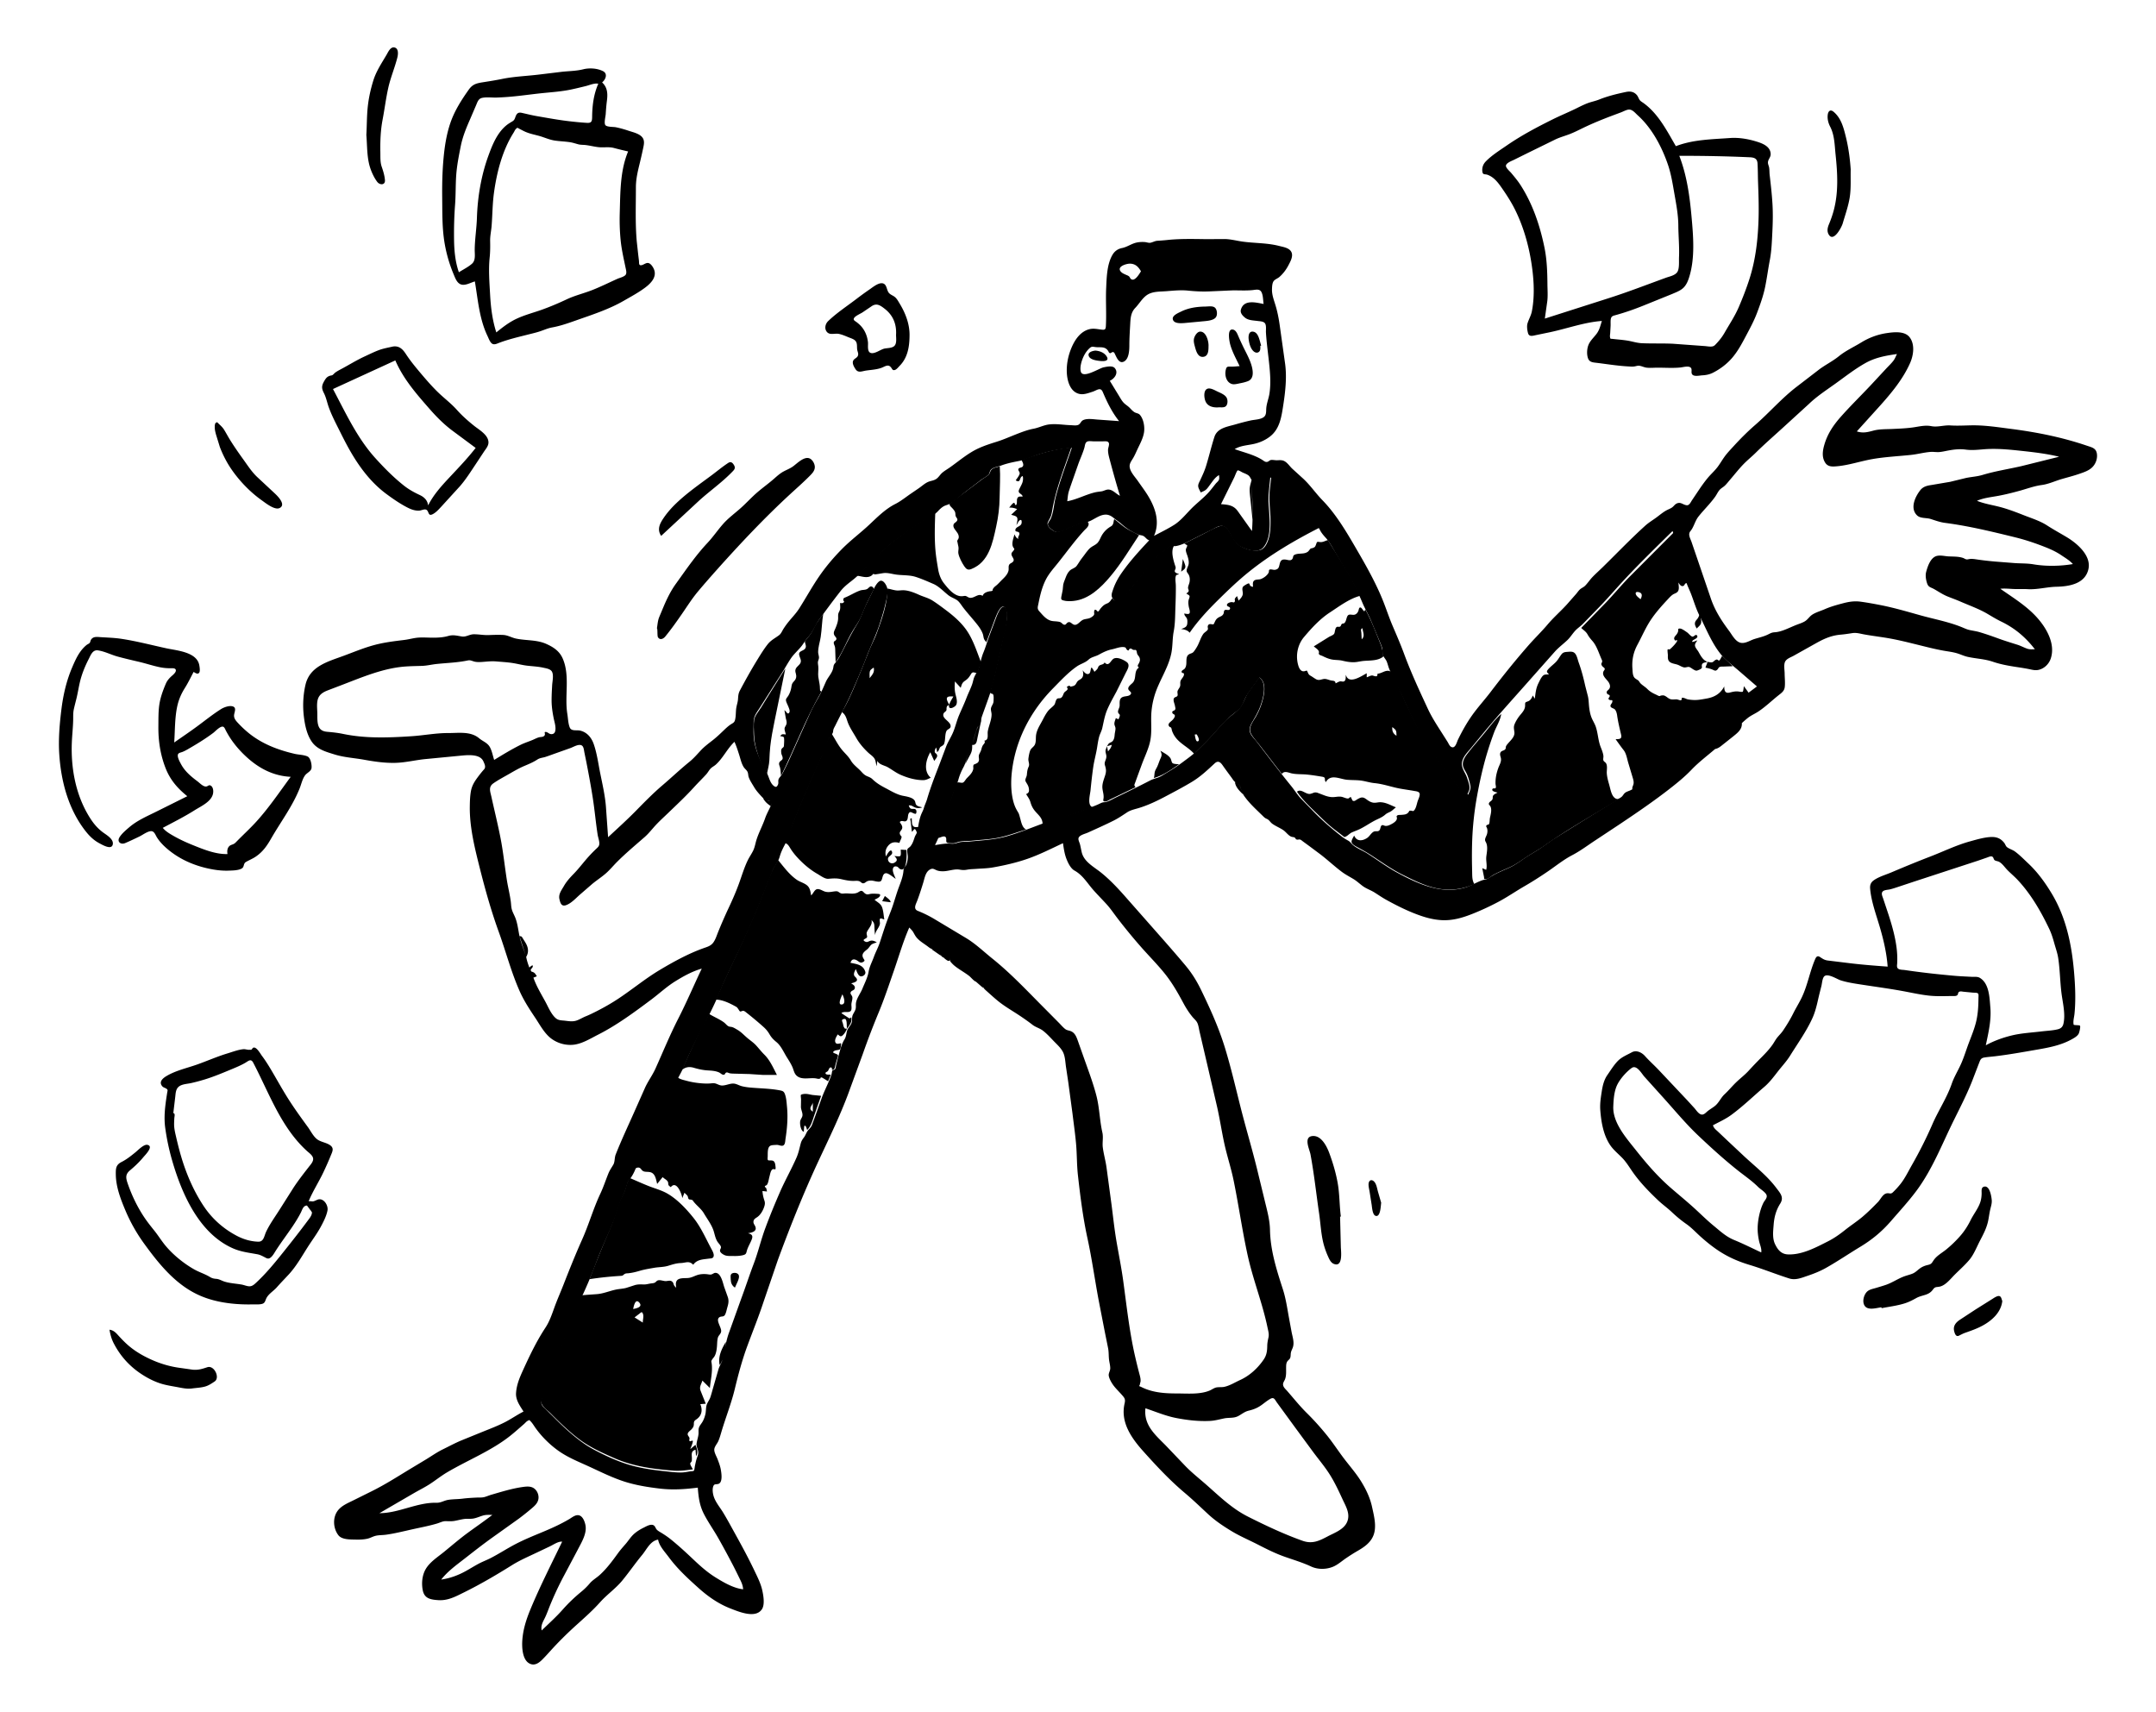 <svg xmlns="http://www.w3.org/2000/svg" width="441" height="350.13" viewBox="0 0 1024 768" fill-rule="evenodd" fill="#000" xmlns:v="https://vecta.io/nano"><path d="M555.886 337.572c-1.134-1.652-3.154-2.481-4.757-3.572.718 1.646.78 2.144.052 3.714-.561 1.211-.936 2.501-1.477 3.724-.371.837-.964 1.682-1.2 2.541-.277 1.005-.133 2.027-.504 3.021 4.379-1.183 8.27-3.952 12-6.523-.695-.101-2.532-.069-3.118-.578-.479-.415-.578-1.718-.997-2.327m105.406-14.773c1.91 1.521 1.91 1.521 1.976 4.105-1.607-.978-2.14-2.176-1.976-4.105m-92.559 6.786c-.882.073-1.096-2.48-1.292-3.227l.87-.121c.398.428 1.967 3.221.422 3.348m132.776 26.117c1.25-6.927 2.774-13.812 4.804-20.555a160.47 160.47 0 0 1 3.312-9.807c1.044-2.798 3.03-5.836 3.377-8.771-3.16 2.855-5.734 6.429-8.459 9.699-2.605 3.128-5.337 6.196-7.796 9.439-1.001 1.321-1.905 2.837-1.969 4.533-.068 1.86.999 2.997 1.764 4.563.802 1.639 1.342 3.657 1.737 5.428.434 1.938-.248 2.883-.912 4.639-1.422-.701-2.647-1.089-3.685-2.358-1.103-1.347-2.035-2.861-3.077-4.256l-6.826-9.112c-4.53-6.119-8.498-12.295-11.896-19.104-3.441-6.893-6.522-13.972-9.876-20.909-.706-1.46-.997-3.062-2.88-3.059-1.393.003-2.575.867-3.884 1.209-.323.095-.654.152-.99.172a2.46 2.46 0 0 1-.163.965c-.344.419-.469.251-.948.225-.555-.03-.954-.377-1.56-.337-.841.057-1.658.612-2.449.863v-1.919c-2.511 1.289-8.592 5.603-9.913.712-.114.891.125 2.496-.75 3.067-.578.378-1.31-.017-1.936.064-.783.101-1.479.665-2.206.934-.049-1.316-1.054-1.167-2.03-1.345-1.263-.229-2.367-.93-3.67-.706-1.294.224-2.233.804-3.534.106-.874-.469-1.689-1.125-2.569-1.621-.895-.503-1.053-.852-1.437-1.744-.424-.989-.347-.765-1.356-.485-2.161.599-3-2.005-3.38-3.77-.928-4.318.136-9.035 2.984-12.404 3.664-4.335 7.545-8.587 12.334-11.719 4.426-2.893 9.129-6.472 14.295-7.874-4.124-9.23-10.002-17.827-15.241-26.466-1.5.344-2.399 1.158-4.001.903-1.264-.2-1.207-.103-1.675 1.212-.419 1.175-.648 1.345-1.769 1.704-1.165.374-.239-.352-1.106.564-.387.408-.598.852-1.079 1.188-1.761 1.233-4.063.523-5.974 1.291-1.321.531-.67 1.207-1.346 2.121-.716.966-1.931.463-2.922.307-2.067-.325-2.69.372-3.126 2.317-.324 1.441-.539 2.19-2.086 2.493-.877.173-2.239-.527-2.801.039-.215.216-.125.822-.224 1.101-.181.508-.498.922-.86 1.317-.735.8-1.739 1.459-2.737 1.878-.95.398-1.952.175-2.854.523-1.419.545-1.074 2.054-1.026 3.25-.805-.194-.992-.171-1.473-.776-.22-.277-.1-.743-.533-.862-.374-.101-2.39 1.14-2.676 1.495-.836 1.036.011 2.5-.204 3.707-.211 1.2-1.188 2.105-1.959 2.988l-.757-2.186c-.376.487-.9.836-1.061 1.447-.085.318.174.744.03 1.067-.407.904-.813.331-1.572.363-.667.028-2.462.537-2.146 1.581.214.703 1.602.541 1.437 1.496-.2 1.162-1.707.401-2.318.643-.799.316-.483.998-.756 1.691-.48 1.217-1.448 1.325-2.452 1.922-.992.59-1.377 1.304-1.832 2.317-.567 1.264-.508.923-1.731.812-.751-.069-1.145.084-1.443.778-.244.566.173 1.265-.04 1.785-.263.643-1.624 1.372-2.095 2.026-1.277 1.774-1.827 3.966-2.869 5.87a20.49 20.49 0 0 1-1.572 2.428c-.774 1.033-1.257.836-2.302 1.39-1.693.898-1.199 3.268-1.385 4.832-.097.809-.296 1.553-.872 2.163-.344.364-1.563.78-1.323 1.506.291.878 1.265-.061 1.081 1.309-.147 1.092-1.39 1.988-1.667 3.081-.191.752.06 1.468-.135 2.227-.213.827-.861 1.455-1.172 2.234s.18 1.771-.089 2.365c-.313.692-1.46.514-1.768 1.413-.337.982.451 2.527.593 3.531.09.642.429 1.34-.114 1.868-.461.45-1.556.369-1.084 1.483.218.516 1.037.408 1.127 1.187.068.6-.624 1.51-.999 1.916-1 1.08-2.892 1.98-1.529 3.355.234.237.523.126.745.447.259.374.294 1.045.442 1.473a11.33 11.33 0 0 0 1.489 2.88c2.396 3.376 6.363 4.966 9.002 8.031 3.219-3.204 6.513-6.33 9.544-9.714 2.571-2.871 5.059-5.843 8.001-8.353 1.519-1.297 3.257-2.342 4.521-3.914 1.207-1.5 1.651-3.387 2.57-5.054 1.803-3.271 4.402-6.019 6.336-9.209 3.791 2.471 2.208 8.779 1.116 12.318-.667 2.164-1.611 4.238-2.72 6.212-.939 1.672-2.258 3.334-2.709 5.231-.367 1.538.171 2.832 1.061 4.084 1.278 1.793 2.773 3.472 4.119 5.221l9.829 12.762c1.187-1.714 3.144-.592 4.721-.263 2.31.483 4.695.311 7.033.532 2.451.231 4.933.639 7.363 1.033 2.175.352.73 1.361 1.782 2.562 2.225-4.012 6.481-1.475 9.955-1.122 2.181.223 4.496.106 6.634.379 2.16.275 4.294 1.012 6.529 1.227 4.215.404 8.026 1.858 12.163 2.613 2.186.4 4.39.681 6.574 1.083.775.142 2.143.214 2.577 1.012.513.947-.531 2.947-.813 3.801-.423 1.274-.721 3.226-1.576 4.286-.663.82-.832.321-1.686.285-.988-.042-.586.171-1.269.934-.843.944-2.025.951-3.197 1.056-.534.048-1.601-.049-2.016.323-.582.522-.078.557-.124 1.357-.077 1.399-2.011 2.441-3.141 2.99-.724.352-1.502.64-2.319.581-.514-.037-1.125-.531-1.641-.326-.732.291-.676 1.672-1.099 2.256-.784 1.081-1.837.279-2.866.826-1.232.654-1.931 2.208-3.102 2.978-2.32 1.525-4.99 1.693-6.145-1.168-.462.958-1.552 2.444-1.144 3.409.363.855 1.509 1.487 2.282 1.907 2.265 1.23 4.486 2.457 6.657 3.858 4.991 3.22 9.79 6.746 15.127 9.4 5.253 2.612 10.774 5.427 16.572 6.57 5.954 1.171 12.039.431 17.572-2.035-.825-1.648-.952-2.709-1.002-4.591l-.108-5.333c-.043-3.549-.024-7.099.101-10.647.249-7.113 1.025-14.145 2.289-21.149m62.908-5.082c-.537-1.909-1.146-3.899-1.265-5.884-.087-1.432.444-3.56-.409-4.807-.361-.53-1.01-.715-1.22-1.352-.169-.512.089-1.537.02-2.1-.177-1.464-.758-2.831-1.295-4.195-1.217-3.091-1.252-6.336-2.27-9.469-.556-1.717-1.6-3.183-2.211-4.872-.557-1.538-.839-3.16-1.016-4.78-.188-1.727-.185-3.44-.601-5.138l-1.22-4.728c-.834-3.793-1.801-7.507-3.129-11.163-.502-1.382-.867-3.697-2.092-4.626-.89-.674-2.06-.499-3.095-.43-1.177.08-2.143.135-2.926 1.118-1.001 1.255-1.638 2.619-2.796 3.797-1.181 1.2-2.654 2.236-3.716 3.537-.834 1.023-.356 1.372.539 2.244-1.159.151-2.114-.169-2.958.709-.86.894-1.512 2.376-2.058 3.473-1.23 2.472-1.37 4.695-1.736 7.371l-.979-1.526c-.415 1.126-1.016 2.295-2.208 2.759-1.461.569-1.418.384-1.421 2.022-.007 2.354-1.959 3.835-3.191 5.616-.693 1-1.36 2.138-1.814 3.262-.581 1.438-.213 2.382-.073 3.854.209 2.203-1.914 3.888-3.192 5.45-.399.486-.624.725-.848 1.319-.165.442.064.721-.268 1.191-.601.851-1.856.623-2.338 1.668-.453.979.175 1.964.274 2.932.158 1.546-.774 2.972-1.282 4.382-.552 1.532-.977 3.116-1.182 4.732-.117.931-.166 1.872-.131 2.81.016.434.351 1.524.065 1.918-.368.511-1.174-.074-1.51.492-.691 1.163 1.887 1.533 2.39 1.713-.597.378-1.384.642-1.87 1.176-.642.707-.245 1.127-.511 1.919-.291.865-1.33 1.099-1.654 1.864-.332.783.317.951.654 1.602.826 1.588.084 3.965-.243 5.594-.131.654-.07 2.355-.479 2.861-.261.323-.846.204-1.074.488-.479.594.025.833.221 1.516.248.863.206 1.78-.025 2.643-.218.816-.75 1.569-.899 2.399-.162.912.291 1.222.602 2.067.693 1.886.206 4.219-.03 6.141-.276 2.236.508 4.348-.076 6.418L704 389.8l.591 2.956.291 1.457c-.122.632.091.882.635.75 1.069.308 2.719-1.376 3.602-1.873 2.65-1.497 5.51-2.571 8.262-3.865 2.859-1.343 5.251-3.157 7.871-4.869 2.698-1.763 5.544-3.274 8.174-5.14 11.377-8.074 23.711-14.884 35.574-22.229-3.323.376-3.927-4.027-4.587-6.37m14.072-91.853c1.781.518 1.373 2.026.697 3.336-.685-.647-1.892-1.405-2.213-2.33-.397-1.148.493-1.304 1.517-1.006m49.769 44.612c-.095.457-.198 2.327-.549 2.617-.319.262-1.959-.108-2.393-.131-1.375-.072-2.424.207-3.726.529-2.238.554-2.642-.839-2.652-2.922-1.721 3.396-4.586 5.096-8.247 5.751-1.637.293-3.39.643-5.049.714-1.238.053-2.633-.056-3.858-.269-.777-.135-1.484-.613-2.217-.751-1.604-.3-.16.856-1.318 1.164-.297.078-1.42-.407-1.86-.433-.709-.042-1.423.075-2.132.039-1.608-.084-2.133-.979-3.407-1.669-.668-.361-1.124-.31-1.84-.209-.787.11-.189.372-1.107.21-.296-.052-.832-.384-1.075-.494-1.739-.781-3.099-1.476-4.44-2.83-.982-.991-2.22-1.657-3.198-2.639-.353-.354-.545-.787-.857-1.153-.405-.475-.433-.355-.94-.708-.58-.403-1.03-.63-1.383-1.268-.603-1.088-.579-2.592-.674-3.8-.322-4.115.415-7.781 2.371-11.41 2.122-3.939 3.882-8.106 6.367-11.841 2.248-3.378 5.068-6.55 7.836-9.515.782-.839 1.634-1.816 2.582-2.47.616-.424 1.42-.614 2.002-1.078 1.382-1.105.709-3.131.709-4.667.436.773 1.12 1.927 2.165 1.673.687-.166.71-.94 1.208-1.243.383-.234.833-.116 1.258-.16-1.672-8.202-3.824-16.479-6.516-24.411l-21.863 21.926c-3.686 3.836-7.088 7.929-10.756 11.78L751 275.723c1.06 1.026 2.274 1.721 2.997 3.043.665 1.213 1.43 2.134 2.345 3.173 2.069 2.349 3.058 5.847 4.338 8.675.253.556.321.723.254 1.226-.041.306-.357.578-.363.952-.007.474.218.789.5 1.149.264.338 1.041.721 1.105 1.161.077.525-.462.876-.641 1.367-.791 2.162 1.806 3.691 2.684 5.386.482.931.706 1.872.086 2.803-.507.762-1.626 1.057-1.032 2.216.371.726 1.405.327 1.252 1.336-.083.541-1.126 1.048-.149 1.641.79.479 1.73-.378 1.361 1.107-.164.663-1.052 1.33-.799 2.072.248.722 1.541.84 2.055 1.405.648.714.941 1.907 1.068 2.835.438 3.164 1.166 6.036 1.892 9.144.486 2.081-.766 2.118-2.616 2.132 1.247 1.749 2.474 3.503 3.806 5.189 1.303 1.65 1.639 4.21 2.25 6.206l2.162 7.207c.325 1.095.55 2.165.115 3.267-.5 1.267-.492 1.273-.261 2.586 5.77-3.308 11.216-6.987 16.69-10.767l7.848-5.473c2.043-1.46 4.056-3.044 5.37-5.222 3.05-5.058 7.537-9.023 11.616-13.29 2.074-2.17 4.006-4.865 6.541-6.512 2.452-1.595 5.054-3.007 7.528-4.592l-2.746-3.769m-182.582 67.947c2.351-1.12 4.518-2.626 6.804-3.872 1.982-1.082 3.785-1.604 5.489-3.102.713-.628 1.382-.864 2.219-1.278 1.062-.526 1.871-1.459 2.814-2.157-2.408-.937-4.769-2.387-7.429-2.419-1.181-.014-2.269.407-3.45.188-1.201-.223-2.137-.838-3.092-1.548-1.732-1.285-2.501-1.094-4.378-.032-.448.254-1.06.821-1.606.805-.883-.026-.75-.569-1.132-1.175-.349-.55.094-.614-.543-.631-.384-.01-.557.52-.986.604-.813.158-2.347-.637-3.161-.785-1.368-.247-2.42.049-3.773.134-1.405.09-2.773-.236-4.091-.685l-3.571-1.352c-1.582-.477-1.904.143-3.366.48-2.226.511-4.384-2.693-6.422-1 2.989 4.355 7.08 8.029 10.858 11.73 2.033 1.988 4.091 3.936 6.321 5.706 1.005.799 2.032 1.573 3.055 2.35l1.393 1.064c.83.641.754.833 1.542.464 1.06-.496 1.88-1.546 3.042-2.05 1.148-.497 2.333-.903 3.463-1.441m1.484-95.413c.085 1.959 1.302 3.564-.416 5.222l-.152-2.918c-.053-1.013-.564-2.114.568-2.304m-1.915-8.537c-.29.851-.659 1.467-1.471 1.901-1.16.62-2.766-.385-3.574.497-.812.889-.718 2.974-1.777 3.7-.339.232-.715.07-1.118.373-.346.26-.361.878-.714 1.15-.578.446-1.072-.01-1.618.25-.612.292-.712.989-.875 1.601-.159.6-.156 1.375-.597 1.844-.536.571-1.778.975-2.433 1.382L624 284.468c.701.71 2.25 1.518 2.43 2.565.122.714-.373.793.22 1.356.269.255 1.219.528 1.544.69 1.335.67 2.689 1.26 4.15 1.577 1.738.379 3.478.2 5.208.614 1.818.434 3.609.769 5.486.727 1.602-.036 3.116-.483 4.703-.62 2.976-.256 6.834.011 9.259-2.086-.241-2.154-.48-3.791-1.281-5.842l-2.246-5.633c-1.538-3.78-3.105-7.426-5.06-10.998-.399 2.503-1.355-.792-2.298-.818-.694-.019-.7.869-.873 1.371M810 294.557c1.31.325 2.362.491 3.589 1.055.908.417 1.254.639 2.046-.075.43-.386.509-.962 1.061-1.251.545-.285 1.287-.192 1.87-.222L823 293.9l-5.099-4.9c-.265.453-.972 2.123-1.492 2.231-.156.032-.642-.491-.904-.511-.28-.022-.482.104-.726.213-.629.279-.909.924-1.611 1.096-.688.17-1.469-.149-2.167-.166-.191.658-.681 1.846-1.002 2.695m-2.078-21.198c.296-1.223-.341-2.485-.147-3.728l-.421-.632c-.328.733-.539 1.455-.984 2.135-.371.567-.952 1.043-1.203 1.689-.456 1.172.116 2.136.69 3.176.768-.858 1.782-1.47 2.065-2.64"/><path d="M797.813 276.001c-1.032.024-.639.505-.779 1.275-.089.486-.328.918-.593 1.327-.53.823-1.803 1.65-1.077 2.763.619.945.652-.235 1.167.229.54.485-3.026 4.123-3.56 4.323-.29.108-.607-.222-.881.01-.247.211.088 2.306.077 2.733-.027 1.121-.101 2.328.81 3.13 1.06.93 2.805.965 4.059 1.494.859.362 1.664.88 2.571 1.124.955.256 1.777-.276 2.6-.153.619.092 1.828 1.097 2.454 1.396.841.402 1.003.464 1.822.152.451-.172 1.332-.505 1.637-.897.462-.593.109-.584.17-1.391.111-1.472 1.651-1.301 2.709-1.717-2.093-.627-3.249-2.876-4.279-4.711-.454-.809-1.378-1.776-1.624-2.683-.306-1.136.541-1.869 1.05-2.817-.693.282-3.414 1.532-2.104.055.408-.459 2.932-1.208 1.904-2.404-.619-.718-1.423.75-2.138.607-.83-.166-1.814-1.556-2.507-2.015-.836-.554-2.47-1.853-3.488-1.831M546.76 318.047c.051-3.504.621-6.989 1.637-10.34 2.088-6.883 6.514-12.915 7.938-20.014.685-3.416.463-6.881 1.122-10.305.692-3.608.664-7.303.794-10.963.13-3.606.261-7.213.215-10.822-.016-1.295-.38-3.094-.051-4.346.275-1.051.695-.657 1.586-1.036-.62-.381-1.89-.57-2.025-1.363-.091-.545.439-1.14.413-1.74-.021-.492-.258-.988-.401-1.448-.782-2.526-1.892-6.412-.453-8.837-.866-.146-1.216-.415-2.017-.049-.866.395-1.726 1.272-2.476 1.868-1.491 1.184-2.973 2.385-4.313 3.743-2.522 2.56-4.593 5.508-6.79 8.339l-6.708 8.386c-1.752 2.154-4.529 5.433-6.97 2.532-.732.974-1.197 1.954-2.396 2.426-1.463.577-2.088 1.175-3.144 2.413-.212.25-.845 1.312-1.119 1.411-.555.202-.237-.175-.672-.455-.684-.441-1.009-.741-1.253.478-.109.541.181 1.051-.083 1.587-.245.499-1.008.996-1.469 1.267-1.075.631-2.295.57-3.446.957-1.9.638-3.113 3.521-5.198 2.14-.758-.502-1.357-1.285-2.346-.752-.736.397-.862 1.381-1.923.992-.556-.203-1.011-.933-1.658-1.169-.456-.167-.945-.234-1.424-.291-1.061-.128-2.139-.083-3.167-.413-2.238-.718-3.776-2.702-5.3-4.376-1.136-1.249-.785-2.031-.469-3.617.269-1.35.55-2.697.882-4.032.657-2.651 1.508-5.267 2.781-7.691 1.48-2.819 3.642-5.184 5.618-7.656 4.111-5.14 7.989-10.561 12.45-15.403.838-.909 2.273-1.897 2.119-3.283-.167-1.522-1.895-.782-2.955-.518-2.844.708-5.459 2.084-8.172 3.149-1.501.59-3.509 1.74-5.116.984-1.516-.713-3.917-2.626-3.069-4.378.65-1.345 1.355-2.319 1.7-3.84.309-1.356.498-2.741.782-4.103.67-3.235 1.529-6.429 2.493-9.588 1.837-6.031 4.079-11.926 6.102-17.894-8.295.747-15.855 3.16-23.65 5.947.369.759 1.061 1.847.782 2.735-.343 1.094-1.82.728-2.185 1.48-.433.889.88 1.4.491 2.54-.327.958-1.267 2.065-1.811 2.926 2.551 1.645 1.559-1.773 3.349-2.007.496 2.72-.648 4-1.706 6.289-.942 2.039 1.223 1.844 1.668 3.368-1.246.207-2.1-.365-2.644 1.104-.233.626.117 2.914-.629 2.977-.55.047-.376-.955-.82-1.049-.553-.116-1.969 1.879-2.317 2.252 1.509 0 2.333.16 3.762.732-.927.905-1.861 1.792-2.824 2.66.881.364 2.378.446 2.829 1.427.418.913-.217 2.561-.306 3.506.376-.566.925-1.904 1.509-2.268.767-.479.987-.005.94 1.045-.088 1.93-2.606 1.806-2.958 3.344-.35 1.523 1.83.463 1.886 1.975.032.862-.974 1.6-.476 2.512-1.115-.625-1.251-.994-1.857-2.213-.425 1.543-1.344 3.986-.839 5.588.413 1.308 1.276.985.287 2.252-.367.469-.874.838-.887 1.478-.029 1.478 2.083 2.622.443 3.937-.637.511-1.325.568-1.649 1.455-.28.766.006 1.79-.222 2.625-.451 1.658-1.655 2.89-2.858 4.048-1.074 1.035-2.054 2.236-3.229 3.136-.637.489-.873.776-1.304 1.413-.184.271.041.527-.206.779-.289.294-1.025.263-1.415.339-1.282.25-2.839.767-3.267 2.193-1.564-1.184-3.156.256-4.673.724-.756.233-1.448.291-2.162-.107-1.139-.635-1.086-.729-2.451-.531-3.804.549-6.94-3.414-9.058-6.08-1.541-1.94-2.39-4.355-2.791-6.778-.474-2.847-.966-5.672-1.227-8.55-.546-6.032-.34-11.971-.124-18.013-7.031 3.707-13.617 8.536-19.913 13.364-6.279 4.814-11.65 10.838-17.294 16.389 1.435.093 2.82.602 4.26.63.709.015 1.405-.071 2.057-.366a4.13 4.13 0 0 0 .982-.63c.259-.523.623-.613 1.09-.272 1.413-.116 2.72-.409 4.137-.613 1.794-.259 3.702.282 5.463.587 3.295.57 6.79.191 9.973 1.214 2.785.896 5.686 2.177 8.367 3.336 2.58 1.116 4.845 3.558 7.032 5.303 1.261 1.006 2.65 1.435 3.977 2.259 1.284.796 2.259 2.53 3.167 3.703 2.191 2.835 4.637 5.452 6.831 8.271.98 1.26 1.866 2.627 2.422 4.132.286.768.31 1.63.585 2.379.245.671.709 1.057 1.116 1.627l4.038-10.855c.535-1.384 2.926-8.029 4.796-5.481 1.61 2.193.698 6.698.195 9.145l-2.154 9.816c-1.457 6.484-2.793 13.028-4.648 19.411-.12.413-.359.914-.39 1.342-.053.743-.311.321.199.839.261.265.879.186 1.125.502.451.577.296 2.584.263 3.286-.062 1.333-.807 1.918-1.156 3.105-.303 1.037.213 2.102.223 3.148.026 2.591-1.32 5.409-1.787 7.975-.298 1.628.639 4.206-1.646 4.518.568.958-.104 1.365-.603 2.072-.62.878-.661 1.763-1.054 2.775-.347.892-.884 1.506-.979 2.392-.086.805.271 1.575-.006 2.392-.325.964-.94 1.076-1.752 1.495-.784.407-.554-.067-.827.723-.12.348.04 1.15-.035 1.553-.355 1.897-1.866 3.166-3.127 4.495-.472.498-1.083 1.652-1.661 1.959-.846.449-2.113-.33-2.889.085-.712.381-1.457 3.42-1.719 4.159l-1.615 4.734-5.779 17.378c.919-.022 2.453-1.034 3.343-.62 1.02.475.363 1.874.747 2.637.274.546 1.869.463 2.619.503 1.248.068 1.815-.291 2.938-.616 1.939-.563 4.376-.366 6.396-.585 4.47-.486 9.069-.622 13.464-1.603 4.209-.938 8.243-2.498 12.373-3.712-1.928-1.014-2.287-3.514-2.839-5.416-.305-1.053-.419-1.886-1.011-2.841-.686-1.107-1.279-2.23-1.713-3.464-1.686-4.791-1.763-10.729-1.193-15.722 1.166-10.203 4.8-19.756 10.402-28.318 2.679-4.094 5.777-7.869 9.206-11.355 3.5-3.557 7.093-7.449 11.201-10.315 1.861-1.299 4.034-1.755 5.661-3.303 1.249-1.186 3.249-1.448 4.781-2.286 2.139-1.171 3.956-2.092 6.362-2.585 1.771-.363 3.76-1.267 5.605-1.037 1.262.157.79.747 1.532 1.328.98.768.625-.315 1.351-.586.612-.229.998.355 1.509.54.233.085 1.271.069 1.217.036.562.34.468 1.543.788 2.111.345.613.855 1.028 1.07 1.722.288.929.091 1.633-.3 2.423-.431.872-1.081 1.301-.04 2.147-2.597 1.709-.994 5.141-2.949 7.211-.664.703-2.158 1.686-2.136 2.778.025 1.179 2.14 1.644 1.052 2.821-.991 1.069-3.127.563-4.273 1.515-1.156.961-.771 2.612-.875 3.933-.08 1.011-1.064 2.231-.655 3.206.268.641.734.546.754 1.245.017.566-.452 1.318-.607 1.866l-1.298-.568c-.206.763-.56 1.501-.656 2.29-.113.927.265 1.374.459 2.199s-.253 2.268-.335 3.259c-.095 1.134-.207 2.325-1.013 3.205-.477.522-1.134.603-1.649 1.007-.48.376-.626.881-.954 1.381l2.237-.659c-.302 1.424-.838 2.001-1.787 3.121l-.469-2.467c-.271.863-.76 1.549-.713 2.48.04.795.397 1.558.401 2.377.006 1.598-1.173 2.645-.69 4.182.583 1.859.703 2.835.127 4.737-.505 1.667-1.212 3.327-1.336 5.082-.138 1.982.755 3.688.569 5.701-.085.933-.474 1.591.565 1.694.927.093 1.934-.673 2.734-1.055l11.844-5.703c-.736-1.024-.555-1.056-.096-2.317l1.034-2.849 2.219-6.044c1.402-3.741 3.28-7.437 3.964-11.398.618-3.576.299-7.142.351-10.742M305.304 605.621l-3.917-2.471 2.283-1.742c.825-.629 1.196-1.216 1.683.021.512 1.301-.099 2.844-.05 4.192m-1.661-9.489c1.839 2.148-1.596 2.769-2.92 3.04.215-1.034.979-5.31 2.92-3.04m40.276-7.559c-.595-1.826-1.561-6.872-4.318-6.559-.66.075-1.255.733-2.037.789-.668.048-1.324-.131-1.985-.187-1.449-.122-3.006-.039-4.393.422-1.613.538-2.803 1.303-4.558 1.416-1.253.082-2.571-.023-3.794.332-2.095.606-1.954 2.465-1.66 4.309-.355-.402-.758-.71-1.015-1.182-.29-.534-.292-1.134-.743-1.6-.894-.927-1.923-.488-3.028-.409-1.25.09-2.853-.746-4.052-.277-.533.208-.849.805-1.404 1.054-.493.22-1.036.258-1.562.321-1.18.138-2.388.531-3.457.509-1.515-.031-2.794-.129-4.296.278l-4.142 1.338c-1.555.426-3.162.467-4.74.777-3.147.618-6.247 2.031-9.463 2.212l-4.99.359c-.518.082-1.686.055-2.108.345-.471.323-.792 1.665-1.059 2.216-2.884 5.954-4.976 12.289-7.278 18.484l-7.182 19.327c-1.132 3.027-2.577 6.045-3.515 9.132-.867 2.855 2.504 4.866 4.296 6.663 4.388 4.398 8.825 8.745 13.807 12.478 5.017 3.76 10.691 6.289 16.401 8.809 5.859 2.586 12.015 4.063 18.344 4.956 3.252.459 6.524.772 9.797 1.035 3.281.265 6.062-.189 9.297-.605-.32-.747-1.362-2.056-1.239-2.886.035-.233.513-.621.626-.895.154-.374.139-.77.149-1.163.045-1.883-.692-3.709 1.722-4.38l.241 3.084c1.167-1.755.43-3.639-.278-5.407l-2.459 2.051c.168-.499 1.541-3.668 1.161-3.967s-1.061.495-1.468.114c-.331-.311.038-1.047-.066-1.445-.168-.639-.86-1.13-.853-1.829.011-.932 1.206-1.652 1.771-2.252.828-.879 1.165-1.508 1.161-2.709-.006-1.66.772-1.569 1.983-2.677 1.959-1.79 2.08-4.255 1.071-6.613l2.6-.199-2.417-6.069c-.779-2.004.284-3.057.809-4.927l3.569 3.532c.337-3.806 1.346-7.647.869-11.484-.148-1.19-.37-1.119.176-2.008.393-.639.948-1.135 1.293-1.829.677-1.364.881-2.888 1.017-4.385.127-1.391.066-2.92.461-4.269.297-1.019 1.273-1.59 1.508-2.721.407-1.961-2.722-5.383-.902-6.836.928-.74 2.082-.032 2.752-1.242.574-1.038.797-2.471 1.134-3.595.537-1.792.789-3.185.141-4.987l-1.695-4.751m28.735-91.813c-.458-1.047-1.172-1.235-2.255-1.444-4.659-.896-9.361-.901-14.064-1.333-1.336-.122-2.667-.311-3.972-.636-1.092-.274-2.122-.882-3.194-1.137-2.136-.51-4.256.904-6.391.801-1.092-.053-2.015-.704-3.056-.977-.853-.224-1.629-.048-2.499.007-1.686.108-3.386.022-5.063-.152-2.067-.215-4.125-.577-6.128-1.124-1.327-.361-3.335-.748-4.318-1.762-2.238 3.433-4.12 7.027-5.74 10.783-1.578 3.653-3.673 7.107-5.597 10.59-3.918 7.098-6.724 14.72-9.375 22.353 1.461-.671 2.52-1.355 3.618.162 1.035 1.433 2.263.964 3.938 1.234 2.687.434 2.978 3.409 3.567 5.631l2.608-3.246c.698.777 1.819 1.18 2.387 2.074.364.572.159 1.102.375 1.647.2.507.712.712 1.098 1.071 2.662-3.403 5.161 2.999 5.482 5.189l1-2.546c.473.513 1.118.952 1.488 1.55.231.373.22 1.04.465 1.35.367.462.608.259 1.136.386.848.205.685.157 1.176.812 1.482 1.976 3.689 3.497 4.939 5.623 1.569 2.674 3.707 5.428 4.649 8.383.54 1.693.776 3.281 1.658 4.856.463.83 1.266 1.54 1.684 2.349.521 1.007-.397 1.422-.294 2.322.102.908 1.608 1.79 2.356 2.072 1.176.443 2.569.304 3.81.339 1.597.047 3.491-.012 5.041-.472 1.351-.402 1.246-1.095 1.617-2.286.439-1.412 1.208-2.764 1.82-4.108.911-1.999 1.352-3.332-1.374-3.931 1.565-.262 4.121-.722 3.623-2.818-.238-1.007-1.146-1.683-1.006-2.794.14-1.133 1.015-1.514 1.851-2.103 1.581-1.113 2.718-3.191 3.291-4.991.319-1.001.405-1.781.069-2.785-.531-1.583-.811-2.877-.943-4.566l2.163.23c-.158-.639-.182-1.147-.474-1.734-.096-.191-.596-.341-.568-.611.049-.469.684-.458.961-.787.716-.845.924-2.818 1.221-3.842.282-.973.431-2.154.961-3.027.986-1.627 2.204.668 1.958-1.641-.125-1.17-.215-2.904-1.673-3.074-1.736-.202-2.235.482-2.073-1.599.114-1.472-.282-4.632 1.296-5.423.752-.377 1.991-.331 2.83-.402 1.005-.085 1.796.447 2.72.416 1.55-.053 1.461-2.263 1.64-3.387.786-4.995 1.182-10.08.695-15.125-.192-1.992-.316-4.498-1.135-6.369"/><path d="M413.046 299.57c-.102-3.646-.102-3.646 1.921-5.028.535 2.32-.796 3.486-1.921 5.028m36.757 9.305c.437-.868 2.237-.614 2.998-.603-.355.735-1.592 2.525-1.969 3.891-.419-.792-1.456-2.44-1.029-3.287m-4.725 25.824c.791-.626.606-.595.984-1.351.292-.586.222-.893.848-1.283 1.268-.786 1.464-.783 1.79-2.461.284-1.462.167-3.547.809-4.9.46-.97 1.978-1.059 2.005-2.277.05-2.366-4.228-3.572-3.412-5.958.244-.71 1.014-.932 1.342-1.542.199-.373.063-.861.129-1.259.147-.891.392-1.085 1.215-1.319-.09.408-.096.771.044 1.041.54 1.046 2.692-.207 3.18-.928 1.012-1.488.078-3.959-.255-5.511-.452-2.111-.384-3.716-.216-5.832l2.752 3.019c.499-1.523.587-2.342 1.984-3.295 1.296-.883 1.799-1.468 2.631-2.778.316-.498.53-1.05 1.156-1.226.613-.171 1.622.49 2.136.235.319-.159.664-1.809.772-2.105l1.029-2.806c-1.962-4.955-3.565-10.207-6.497-14.713-2.686-4.128-6.575-7.465-10.505-10.397-1.96-1.463-3.944-2.952-6.003-4.276-2.068-1.332-4.3-1.813-6.506-2.806s-4.751-2.028-7.204-2.152c-1.248-.063-2.452.229-3.701.064-1.383-.182-2.711-.65-4.084-.883-.004 7.181-2.618 14.464-5.062 21.144-1.112 3.04-2.707 5.845-3.876 8.862l-3.612 9.058c-2.635 6.17-5.04 12.607-8.437 18.411-.301.515-.643.881-.463 1.337.052.131.483.392.595.507a5.52 5.52 0 0 1 .859 1.198c.558 1.014.815 2.156 1.226 3.228.943 2.455 2.627 4.864 3.928 7.163 1.488 2.627 3.479 4.923 5.67 7 1.031.978 2.556 1.879 3.175 3.175.485 1.016.505 2.209.848 3.272l.36-2.548c.901 1.911 3.222 2.089 4.901 3.041 2.126 1.207 3.976 2.694 6.243 3.669 2.285.983 4.666 1.774 7.129 2.177 1.226.199 2.508.348 3.752.294 1.273-.056 2.187-.672 3.339-1.124-3.616-3.117-2.3-8.524-.237-12.119l1.904 4.19c.418-.994 1.849-1.931 1.212-3.097-.385-.706-.884-.524-.996-1.341-.086-.621.331-1.471.635-2 .273.74.384 1.417.484 2.202m-10.54 23.251c-.813-1.794-4.16-2.21-5.841-2.554-2.776-.57-5.434-2.211-7.93-3.516-2.39-1.251-4.411-2.419-6.346-4.283-.903-.869-1.651-1.055-2.766-1.555-1.07-.478-1.799-1.228-2.572-2.087-1.617-1.793-3.728-3.152-4.954-5.259-1.243-2.138-2.966-3.504-4.494-5.43-1.786-2.254-3.055-4.861-4.609-7.269-2.786 3.001-3.54 7.684-5.23 11.326-2.105 4.538-4.118 9.12-6.095 13.716-3.544 8.245-6.988 16.541-10.074 24.97-.113.31-.72 1.34-.616 1.673.103.326.888.682 1.136.947.651.692 1.062 1.54 1.586 2.331.96 1.444 2.056 2.794 3.241 4.058 2.675 2.855 5.788 5.528 9.193 7.466 1.479.843 3.588 2.512 5.282 2.367 2.179-.186 3.835-.333 6.025.161 2.135.481 3.996.901 6.196.841.858-.023 1.75-.137 2.571.201.587.242 1.006.914 1.67.943.833.038 1.332-.748 2.101-1.032.672-.248 1.392-.285 2.1-.25 1.036.051 3.451.984 4.28.184.896-.863.555-3.358 2.232-3.685 1.246-.244 3.768 2.034 4.785 2.673-.44-1.324-1.951-3.914-1.13-5.303.355-.603.849-.71 1.561-.566.828.168.898.76 1.556 1.129 3.571 2.006 3.252-7.531 3.134-8.991l-2.722-.156c0 .836.263 2.711-.298 3.052-.464.282-2.149 0-2.734 0 1.241 1.18 1.822 2.19-.051 3.198-1.275.687-2.855-.076-2.99-1.646-.142-1.643 2.423-1.894 1.951-3.517-.63-2.178-2.549 1.511-2.898 2.154-.512-1.89-.191-3.62 1.076-5.114 1.501-1.772 3.209-1.879 5.339-1.318.203-.895.662-1.512.908-2.328.293-.975-.154-.742-.583-1.589-.699-1.378.7-1.857.964-3.041.157-.707-.132-1.326-.477-1.917-.384-.658-1.127-1.111-.027-1.471.817-.267 1.782.516 2.553-.189.835-.765.528-2.36.982-3.311.683-1.436 1.443-.549 2.551-.146.832.303 1.082.274 1.182-.645.051-.459-.012-.918-.364-1.243-.575-.53-1.37-.152-2.019-.329-.881-.241-.925-.797-1.26-1.592 1.536-.136 1.559.353 2.95.941 1.107.467 2.32.398 3.435-.011-.773-.277-1.715-.347-2.406-.827-.878-.611-.678-1.324-1.056-2.158"/><path d="M530.244 305.993l4.26-8.564c.829-1.751 2.622-4.171.494-5.615-1.435-.973-4.058-2.34-5.871-1.605-1.539.624-2.384 4.264-4.502 1.877-.386 1.101-1.699.921-2.487 1.517-.585.443-.532.892-.886 1.46-.367.588-.984.991-1.438 1.505a11.91 11.91 0 0 0-1.373-2.132c-.483.812-.37 1.306-.637 2.125-.153.473-.287.8-.782.984-1.132.423-2.245-.964-2.819-1.729.34 1.193.516 2.583-.299 3.624-.634.808-1.664.965-2.258 1.809-.667.946-.71 1.664-1.907 2.053-.23.075-1.033.28-1.281.275-.264-.006-.393-.46-.503-.457-.365.01-.986.459-1.32.615.745.939.453 1.331-.351 1.942-.975.741-.921.818-1.4 1.954-.229.541-.497 1.03-1.03 1.328s-1.25.044-1.696.355c-.902.629-.801 2.261-1.512 3.057-.958 1.072-2.169 1.815-3.053 3.015-.894 1.21-1.608 2.539-2.291 3.875-1.326 2.59-3.099 5.005-3.278 7.95-.074 1.213.028 2.827-.531 3.951-.564 1.138-1.784 1.598-2.256 2.92-.397 1.12-.646 2.517-.787 3.694-.17 1.422.719 2.497.1 3.876-.59 1.313-.707 2.257-.821 3.707-.107 1.345-1.167 2.259-.516 3.408.633 1.115 1.283 1.933 1.461 3.277.194 1.458-.04 1.987-1.304 2.602.766 1.298 1.602 2.304 2.024 3.772.404 1.406.932 2.629 1.826 3.803 1.768 2.323 4.002 3.548 3.962 6.781l24.069-8.053c-3.095-.582-1.513-6.007-1.311-8.034.37-3.713.769-7.444 1.306-11.138.463-3.178 1.365-6.26 1.858-9.437.255-1.645.5-3.3.931-4.912.375-1.403 1.166-2.72 1.482-4.097.718-3.125 1.16-6.03 2.461-9.018 1.246-2.861 2.786-5.578 4.269-8.319M296.545 582.617c.63-.44 1.224-.355 1.959-.435 1.897-.206 3.537-.625 5.39-1.168 2.217-.65 4.575-1.026 6.852-1.42 2.181-.378 4.393-.288 6.524-.927s3.838-1.239 6.08-1.327c2.454-.096 3.894-1.238 5.902.81 1.799-2.51 4.398-2.494 7.264-2.89 1.028-.143 2.223-.004 2.453-1.231.214-1.142-.695-2.656-1.191-3.583-2.635-4.921-4.861-10.126-8.367-14.513-3.436-4.302-7.885-9.069-12.74-11.757-2.632-1.456-5.669-2.258-8.458-3.353-3.024-1.189-5.983-2.538-8.967-3.821-1.552 1.662-1.679 3.672-2.456 5.779-.725 1.965-1.968 3.694-2.629 5.685-1.322 3.988-2.452 7.938-4.104 11.819-3.493 8.205-6.883 16.379-10.057 24.717 4.996-.776 9.864-1.264 14.909-1.579.989-.062.923-.306 1.635-.805M561 276.251c1.432.152 3.125.521 4.032 1.75 3.88-5.619 8.543-10.639 13.393-15.43 4.712-4.655 9.496-9.256 14.66-13.413 10.447-8.406 21.982-15.154 33.915-21.203l-11.312-13.107c-3.557-4.04-7.745-7.448-11.899-10.847-.334 3.372-.92 6.823-.89 10.214.03 3.417.498 6.818.544 10.234.039 2.776-.05 5.735-.764 8.43-.551 2.086-1.795 5.136-4.075 5.801-3.108.907-8.378-.631-10.703-2.816-2.003-1.882-3.062-4.687-4.653-6.888-1.089-1.505-2.233-2.147-4.067-1.55-2.745.895-5.389 2.525-7.966 3.815l-8.734 4.395c.199.143 1.386.752 1.436 1.022.017.084-.664 1.491-.684 1.767-.08 1.093.449 2.141.778 3.152.35 1.077.63 2.197.584 3.34-.049 1.214-.718 2.046-.957 3.158-.253 1.172.612 1.586 1.058 2.608.458 1.046.477 2.176.278 3.285-.162.903-.712 1.836-.705 2.748.005.491.423 1.037.276 1.542s-.742.786-1.087 1.12c1.573 1.034 1.866.883 1.243 2.571-.449 1.214-.288 2.414-.091 3.659.108.677.807 2.482.335 3.165-.431.627-1.85.137-2.503.114.241 1.263.583 1.131 1.175 2.178.387.682.349 1.567.309 2.327-.105 1.968-1.315 2.187-2.928 2.859m-231.433 208.36c2.112.619 4.144 1.08 6.346 1.228 1.905.128 3.873.181 5.645.991.65.297 1.358 1.103 2.065 1.091.846-.014.582-.591 1.174-.966.566-.357.986.044 1.541.194.826.225 1.656.216 2.513.244l7.107.186 6.322.415 6.722.001c-1.764-3.391-3.246-6.946-6-9.662-1.396-1.376-2.567-2.914-3.889-4.357-1.312-1.431-2.926-2.452-4.381-3.715-1.53-1.328-2.773-2.714-4.557-3.733-.736-.42-1.568-.975-2.373-1.223-.665-.206-1.322-.118-1.936-.48-.721-.426-1.366-1.307-2.063-1.812-.731-.529-1.506-.989-2.293-1.426-1.573-.875-3.212-1.627-4.738-2.587A309.83 309.83 0 0 0 324 485.541c1.711-1.362 3.528-1.528 5.565-.93"/><path d="M452.325 218.853c.439.52.93 1.04 1.223 1.66.337.714.14 1.402.345 2.085.253.841 1.225 1.216.635 2.272-.401.72-1.362.889-1.638 1.731-.497 1.51 1.229 2.9 1.914 4.089.407.709.691 1.46.53 2.28-.099.502-.536.875-.652 1.318-.198.778-.001-.012.09.78.094.819.429 1.68.491 2.542.064.896-.25 1.859-.083 2.727.363 1.904 1.741 4.539 2.846 6.14.957 1.388 1.747 1.881 3.32 1.259 8.399-3.317 10.096-12.415 11.797-20.187 1.009-4.607 1.579-9.05 1.632-13.76.054-4.929.436-9.862.073-14.787-1.39.399-3.129.541-4.092 1.737-.515.639-.526 1.442-1.018 2.022-.677.797-2.081 1.474-2.955 2.128l-13.206 9.878-1.843 1.379c-.633.473-.806.397-.704 1.084.08.541.957 1.224 1.297 1.625m58.972 27.454c-.791 1.031-2.29 1.264-3.252 2.215-.932.922-1.468 2.091-1.914 3.295-.593 1.596-1.232 2.75-1.273 4.48-.038 1.608-.548 3.083-.791 4.653-.163 1.064-.106 1.39.968 1.702 1.494.433 3.306.395 4.837.239 7.337-.75 13.124-6.433 17.578-11.749 5.105-6.093 9.161-12.918 13.549-19.507-2.102-1.187-4.378-2.072-6.384-3.423-1.887-1.272-3.573-2.871-5.429-4.212-.254.773-.254 1.656-.572 2.404-.362.852-.867.993-1.64 1.477-1.393.872-2.522 2.068-3.415 3.427-.82 1.249-1.226 2.841-2.214 3.946-.926 1.035-2.265 1.448-3.315 2.274-1.544 1.216-2.819 3.389-4.064 4.909-1.015 1.239-1.72 2.635-2.668 3.871m-136.839 66.857c.284.771.874 1.852.444 2.67-.787 1.493-1.567-.71-2.341-1.067l.654 3.812c.222.844.52 1.703.362 2.59-.169.949-.946 1.481-.956 2.444-.009.896.462 1.814.598 2.699-1.474-.174-1.793-.365-2.688.749.366.113 1.275.191 1.566.429.425.348.204.181.301.828.129.863-.033 2.294-.063 3.222-.034 1.073-.648.877-1.112 1.613-.323.513-.241 1.503-.159 2.071.114.783.764 1.645.669 2.432-.115.953-1.016 1.009-1.465 1.721-.586.936-.069 1.622.193 2.583.358 1.316.304 2.693.477 4.037 6.436-12.966 11.477-26.59 18.686-39.153l.524-.92-.638-.378c-.096-.63-.069-1.413-.126-2.114-.124-1.516-.542-2.988-.735-4.494-.215-1.683.159-3.301-.004-4.968-.056-.577-.19-1.149-.203-1.731-.021-.879.458-1.524.528-2.3.069-.794-.395-1.852-.399-2.705-.003-.671.069-1.338.166-2.001.255-1.773.786-3.493 1.055-5.265.55-3.639.586-7.339 1.208-10.972-.971 1.431-2.067 2.772-3.03 4.21s-1.578 3.012-2.448 4.489c-.736 1.249-1.63 2.391-2.581 3.481-.793.908-.782.849-.465 1.977.136.483.323 1.05.245 1.563-.336 2.205-3.632 1.46-3.154 3.862.242 1.213 1.155 2.328.66 3.625-.444 1.163-1.777 1.757-2.283 2.912-.557 1.272.189 2.148.237 3.384.042 1.077-.439 1.914-1.175 2.649-1.009 1.01-.964 1.672-1.223 3.103-.228 1.255-.69 2.492-1.331 3.593s-1.43 1.432-1.094 2.669c.245.895.779 1.772 1.102 2.649m-15.329 19.855c1.104 4.231 2.804 8.305 5.138 11.98.397-2.146 1.025-4.211 1.134-6.404.106-2.171.18-4.323.418-6.486.447-4.048 1.199-8.052 2.026-12.034L373 295l-7.841 12.521-3.786 6.126c-1.029 1.67-2.909 3.761-3.197 5.744-.328 2.246-.109 4.884-.033 7.157.074 2.211.435 4.339.992 6.472"/><path d="M396.008 282.951c.046.573.447 1.206.559 1.794.133.699.126 1.417.144 2.125l.172 5.13c3.455-4.756 5.305-10.413 8.419-15.374 1.347-2.148 2.836-4.225 3.826-6.569 1.086-2.574 2.089-5.137 3.342-7.642l2.066-4.096c.325-.657.668-.966.319-1.606a1.78 1.78 0 0 0-.915-.69c-.896-.19-1.417.867-2.128 1.226-.969.49-2.189.323-3.207.666-2.343.789-4.59 2.251-6.884 3.208-.73.305-1.257.425-1.2 1.301.051.778.854.62.027 1.297-.447.366-1.033.196-1.547.145 0 1.68.345 2.698-.475 4.196-.656 1.2-.386 2.117-.465 3.384-.09 1.452-.652 2.956-1.197 4.292-.51 1.255-1.27 2.236-.529 3.544.409.721 1.286 1.249.775 2.073-.458.738-1.194.462-1.103 1.594m-9.949 222.494c-2.489-1.477-.133-2.978 0-4.359v4.359zm-3.806-8.436c-.377.018-1.658.154-1.89.544-.102.173.101 1.779.1 2.021l-.064 3.683c.069 1.258.7 2.416.753 3.623.05 1.135-.668 1.741-1.006 2.752-.445 1.332.148 4.998 1.632 5.37.035-.315.1-2.745.318-2.848.71-.336 1.055 1.501 1.257 2.002 1.966-1.945 2.548-4.614 3.47-7.224l3.179-9.01-3.905-.379c-1.259-.166-2.565-.597-3.843-.535h0z"/><path d="M347.821 582.212c-1.103.466-.787 1.797-.752 2.969.047 1.6.582 2.901 1.99 3.82.521-1.384 2.386-4.416 1.844-5.862-.437-1.167-2.062-1.357-3.082-.926M561 249c.727-.663 1.853-1.095 1.988-2.175.133-1.069-.874-2.846-1.192-3.825l-.796 6"/><path d="M399.614 454.553c-1.89-.008.154-3.939.457-4.842.596 1.018 2.022 4.853-.457 4.842m15.751-49.73c.744-.445 2.152-.963 2.557-1.805.47-.975-.494-.966-1.341-1.025-1.001-.07-2.315-.135-3.293.055-1.003.196-1.432.426-2.372-.167-.533-.335-1.037-1.168-1.649-1.29-.636-.127-1.371.546-1.92.801-1.92.887-3.956.313-5.993.41-.769.037-1.408.22-2.121-.111-.911-.424-1.12-.988-2.241-.913-1.817.123-3.208.676-5.07.181-1.154-.307-2.744-1.526-3.986-1.151-1.154.349-1.758 2.165-2.67 2.934-.306-1.583-.473-3.332-1.686-4.519-1.359-1.33-3.56-1.808-5.134-2.9-3.554-2.467-6.128-6.016-8.837-9.322a40.37 40.37 0 0 0-4.092 7.89l-3.26 8.357c-2.21 5.6-4.567 11.146-6.988 16.659-4.915 11.195-10.433 22.083-15.268 33.32 3.307.081 6.537 1.706 9.386 3.265.745.408.777.569 1.256 1.213.232.311.546 1.071.966 1.174.246.061 1.032-.376 1.42-.319.583.085.991.462 1.432.811 2.784 2.192 5.563 4.503 8.203 6.872 1.213 1.087 2.036 2.114 2.859 3.515.907 1.545 1.887 2.528 3.269 3.655 2.231 1.818 3.519 5.009 5.078 7.442.895 1.398 1.768 2.817 2.453 4.332.619 1.371.835 3.017 1.963 4.09 2.383 2.265 6.111.964 8.999 1.339 1.136.147 1.41.468 2.432.009.012-.403.164-.546.459-.431a2.45 2.45 0 0 1 .92.457c.753.409 1.468.903 2.198 1.351l1.275-3.145c-.478-.01-2.204.199-2.473-.521-.226-.605.722-.774 1.079-1.148.396-.415.628-1.768 1.4-1.741.632.023.597.577.588 1.119 1.362.028 1.35-1.158 1.581-2.169.156-.68.377-1.351.553-2.028.118-.457.882-2.325.689-2.717-.486-.978-3.606-.917-1.617-2.108.635-.381 2.123-.259 2.614-.796.391-.429.426-2.189.542-2.779-.928.064-2.043.626-2.612-.2-.822-1.194.378-3.017.984-4.014.785.617 1.274 1.292 2.168.578.959-.766 1.834-2.194 2.191-3.296-1.036-.031-.852.175-1.378-.633-.3-.462-.386-1.263-.535-1.78-.304-1.063-.921-1.872.362-2.156.801-.177 1.002.008 1.235.77.307 1.004.196 2.724.315 3.798 1.255-1.584 2.542-3.288 2.071-5.434-.799.794-.881.579-1.844-.039l-2.862-1.889c1.206-1.094 3.119-.035 4.307-.933.808-.61.395-2.483.45-3.325.068-1.06.528-2.131.465-3.191-.066-1.147-1.381-1.651-.684-2.702.49-.737 1.624-.626 1.837-1.73s-.906-1.774-1.739-2.257c1.233-.401 3.604-.828 2.489-2.479-.527-.781-1.165-.849-1.154-1.957.009-.801.538-1.667.879-2.364.462 1.058 1.143 3.541 2.579 3.457 1.196-.071 2.259-1.145 1.915-2.228-1.061-3.338-4.08-3.581-7.017-4.209.549-2.023 1.997-1.906 3.46-.879.866.607 1.409 1.119 2.512.493 1.149-.652.594-.895.086-1.832-1.035-1.906.398-2.999 1.801-4.11.808-.641 1.199-1.44 1.889-2.135.708-.71 1.851-.867 2.743-1.284-1.068-.522-2.035-1.066-3.224-.659-.79.271-1.368.801-2.27.344-2.019-1.022.603-1.283.872-2.128.153-.479-.366-1.453-.17-2.134.199-.697.633-1.287 1.019-1.887.82-1.275 1.717-2.563 1.228-4.154.989 1.137 1.321 1.387 1.399 2.986.07 1.419.079 2.846.364 4.244.062-2.061 1.953-3.435 2.271-5.417.098-.619-.404-2.133.185-2.463.459-.258 1.401.401 1.888.404-.339-1.883-.395-3.867-1.032-5.686-.623-1.781-2.244-2.466-3.604-3.632"/><path d="M933.692 204.51l-7.449 1.815-9.01 1.529c-2.025.294-3.859.756-5.19 2.449-2.477 3.153-4.971 8.59-1.559 11.936 1.604 1.572 4.416 1.077 6.477 1.731 2.296.729 4.435 1.539 6.842 1.852 11.221 1.458 22.381 4.17 33.36 6.871 5.009 1.232 10.008 2.936 14.797 4.858 2.452.984 4.848 2.13 7.041 3.613 1.874 1.267 4.014 2.516 5.524 4.217-6.004 1.02-12.746 1.139-18.75.12-3.012-.512-6.043-.368-9.08-.598l-9.13-.714c-2.951-.26-5.882-.587-8.811-1.026-1.085-.162-2.183-.323-3.281-.18-.638.083-1.041.277-1.623.144-.489-.111-1.012-.494-1.503-.658-2.248-.751-4.647-.606-6.977-.74-1.747-.1-3.612-.625-5.36-.238-3.075.678-4.476 4.996-5.18 7.644-.443 1.667-.09 3.741.45 5.389.619 1.891 1.757 1.856 3.282 2.714 2.178 1.227 4.088 2.568 6.437 3.525 1.967.802 3.98 1.499 5.928 2.353 4.287 1.877 8.935 3.506 12.973 5.876 2.189 1.286 4.262 2.57 6.558 3.684 2.068 1.002 4.06 2.148 5.949 3.457 3.853 2.671 7.205 5.994 10.062 9.703-1.326 0-2.408.171-3.678-.278-1.559-.55-3.015-1.359-4.594-1.858-3.009-.95-5.958-1.844-8.932-2.927s-6.015-2.156-9.049-3.052c-1.555-.459-3.126-.663-4.703-1.001-1.391-.298-2.626-.923-3.94-1.45-6.309-2.533-13.063-3.752-19.591-5.581-6.356-1.781-12.64-3.629-19.129-4.883-3.021-.584-6.048-1.136-9.097-1.554-2.985-.41-5.585.003-8.47.768-3.036.806-5.79 1.552-8.689 2.828-2.072.912-5.144 1.711-6.759 3.283-.966.942-1.597 1.875-2.827 2.562-.936.524-1.95.888-2.955 1.252-2.276.825-4.431 1.91-6.693 2.764-1.423.537-2.899.962-4.424 1.059-1.457.094-1.966.446-3.274 1.084-2.044.995-4.285 1.461-6.44 2.14-2.146.677-4.588 2.466-6.912 1.651-2.258-.793-3.704-3.701-5.051-5.506-3.547-4.745-6.596-9.445-8.569-15.058l-6.112-17.915-3.184-9.314c-.596-1.721-1.833-3.572-.485-5.162 1.564-1.843 2.121-4.748 3.738-6.812 1.607-2.051 3.418-3.937 5.121-5.907.995-1.15 1.966-2.324 2.852-3.561.726-1.014 1.263-2.256 2.069-3.198.732-.855 1.809-1.358 2.612-2.148.873-.859 1.651-1.877 2.451-2.805 2.102-2.436 4.101-5.018 6.343-7.326 1.85-1.906 3.964-3.602 5.865-5.479 4.118-4.065 8.49-7.859 12.758-11.762l12.449-11.368c3.8-3.656 8.36-6.613 12.62-9.67 4.666-3.349 9.141-6.883 14.166-9.708 4.807-2.703 9.646-3.517 15.012-4.318-.531 1.042-.908 2.145-1.61 3.086-1.039 1.39-2.398 2.63-3.573 3.907l-7.207 7.758c-4.703 5.009-9.628 9.815-14.192 14.952-3.637 4.093-6.464 8.271-7.967 13.589-.792 2.804-1.186 5.812.515 8.389 1.302 1.969 3.441 1.817 5.599 1.624 5.561-.498 11.077-2.391 16.58-3.374 6.119-1.092 12.375-1.361 18.55-2.019 3.1-.33 6.162-1.183 9.262-1.417 1.398-.105 2.778.179 4.175.063 1.39-.116 2.783-.455 4.152-.709 2.879-.535 5.494-.838 8.408-.45 2.898.386 5.666.084 8.564-.155 6.12-.504 12.393.156 18.48.816 5.827.632 11.607 1.334 17.298 2.724l-17.903 4.453c-6.119 1.411-12.438 2.36-18.444 4.18-2.614.792-5.301.906-7.962 1.463h0zM461.874 330.8c.652-2.371 1.314-4.92 2.144-7.286.191-.547.486-.972.795-1.377-.563.938-.96 1.869-1.34 3.128l-1.599 5.535h0zm-1.306 2.426a10.82 10.82 0 0 1 .449-.879 10.82 10.82 0 0 0-.449.879h0zm-.478 1.174c.104-.292.219-.58.34-.864a14.51 14.51 0 0 0-.34.864h0zm1.654-3.147a9.46 9.46 0 0 0-.613.904c.187-.309.386-.613.613-.905v.001zm364.846-22.126c-2.377 1.515-4.689 2.472-6.637 4.57-4.389 4.728-9.118 9.203-13.342 14.076-1.698 1.956-2.554 4.381-4.452 6.202-2.156 2.069-4.786 3.68-7.225 5.385-5.418 3.787-10.782 7.88-16.499 11.202-1.282.744-2.579 1.517-3.902 2.184-.87.438-1.965.674-2.728 1.294-.726.591-1.019 1.467-1.809 2.041-.582.424-1.283.77-1.893 1.157l-15.139 9.363-14.787 9.207c-2.582 1.684-5.021 3.576-7.615 5.237-2.113 1.354-4.32 2.556-6.392 3.973-2.197 1.502-4.248 3.04-6.653 4.217-2.326 1.138-4.745 2.081-7.061 3.24-1.365.682-2.599 1.512-3.899 2.297-.851.513-1.563.438-2.488.754-2.696.923-5.113 2.521-7.864 3.374-11.426 3.54-22.473-1.511-32.433-6.882-5.019-2.707-9.59-6.174-14.398-9.225-2.103-1.333-4.727-2.302-6.65-3.869-.968-.789-1.341-1.619-2.472-2.24-1.025-.561-1.959-1.125-2.883-1.844-4.559-3.548-8.819-7.192-12.887-11.301l-6.608-6.79c-1.697-1.799-3.019-3.985-4.586-5.914-3.769-4.639-7.426-9.346-11.059-14.091l-5.279-6.921c-1.18-1.534-2.958-3.049-3.364-5.035-.374-1.827.698-3.574 1.58-5.081 1.328-2.268 2.595-4.523 3.485-7.007 1.339-3.736 3.382-10.893-.706-13.573-1.504 2.497-3.405 4.717-5.025 7.134-1.63 2.434-2.333 5.509-4.291 7.678-2.057 2.277-4.796 3.928-6.953 6.146-2.15 2.212-4.117 4.594-6.2 6.87-2.181 2.382-4.495 4.633-6.791 6.904-2.158 2.135-4.622 3.85-7.052 5.665-2.542 1.899-5.163 3.591-7.897 5.202-1.181.696-2.396 1.553-3.691 2.019-1.378.494-2.588.792-3.914 1.479-5.398 2.793-10.839 5.473-16.319 8.097-1.471.705-3.021 1.684-4.601 2.075-.606.15-.953.014-1.621.227-.704.224-1.403.619-2.079.917-2.812 1.241-5.683 2.198-8.596 3.175-6.06 2.03-12.215 3.883-18.209 6.1-5.611 2.076-11.068 4.321-16.851 5.93-5.697 1.585-11.713 1.849-17.578 2.424-1.576.155-3.427-.007-4.941.433-1.359.395-2.112.685-3.592.566-2.62-.21-5.067.288-7.666.687 3.957-7.789 6.011-16.66 8.877-24.91.757-2.182 1.677-4.218 2.307-6.437.561-1.984 1.378-3.888 2.362-5.698 1.2-2.208 1.568-4.763 2.369-7.132-.623 1.862-.961 3.844-1.553 5.71l2.491-4.694c.819-1.659.809-2.648.819-4.434 2.126.245 2.206-1.942 2.534-3.501l1.534-7.102c.259-.547.17-1.444.306-2.039.162-.704.432-1.379.672-2.057 1.855-5.256 3.894-10.424 5.241-15.843 1.485-5.976 2.785-12.007 4.121-18.018.709-3.191 1.651-6.443 1.96-9.702.148-1.562.944-6.6-1.268-7.302-1.709-.543-3.541 4.667-3.986 5.813l-3.14 8.403c-.923 2.51-1.638 5.046-2.667 7.518-1.041 2.499-1.405 5.104-2.327 7.64-.541 1.491-1.411 2.587-2.008 4.012-.434 1.041-.594 2.171-.951 3.237-.739 2.211-1.884 4.372-2.718 6.572-1.066 2.81-2.379 5.517-3.548 8.285-1.069 2.532-1.679 5.2-2.684 7.738-.965 2.438-2.463 4.615-3.425 7.075l-3.059 8.15c-2.154 5.587-4.337 11.131-6.025 16.881-.422 1.438-1.142 2.851-1.493 4.133-.318 1.161-.887 2.082-1.343 3.237-.819 2.073-1.16 4.405-1.575 6.589v.001l.124-.708c-.862.036-1.786.224-2.387-.548-.685-.877-.493-2.579-.622-3.631-1.013.133-.617.59-.507 1.506l.169 1.417.426 3.544c.323-.19 1.003-1.292 1.28-1.322.423-.047.884 1.102 1.081 1.67a4.61 4.61 0 0 1-.269.63c-.269.524-.524.89-.729 1.46-.381 1.063-.669 2.144-1.209 3.146a7.96 7.96 0 0 1-.926 1.386c-.27.317-1.15.84-1.297 1.173-.369.833.193 2.912.141 3.883-.067 1.261-.269 2.611-.821 3.763-.232.483-.652.776-.87 1.193-.305.588-.32.892-.391 1.654-.25 2.716-1.29 5.259-2.229 7.792-1.054 2.844-1.876 5.764-2.834 8.64-.905 2.721-2.064 5.338-3.022 8.039-1.115 3.144-2.109 6.33-3.153 9.496-.781 2.371-1.977 4.478-2.816 6.81-.859 2.387-2.07 4.533-2.488 7.015-.463 2.747-1.909 5.496-2.953 8.067-.871 2.148-2.677 4.431-3.036 6.719-.168 1.074.098 2.077-.256 3.144-.307.926-.894 1.715-1.285 2.602-.537 1.219-.137 2.348-.507 3.594-.321 1.084-1.054 1.847-1.646 2.773-1.043 1.634-.689 3.529-1.762 5.234-1.512 2.405-2.047 5.099-2.858 7.831-.399 1.342-.694 2.723-1.052 4.076-.142.538-.213 1.61-.499 2.106-.358.625-.969.381-1.278.74-.268.312-.327 1.32-.444 1.721-.374 1.269-.909 2.501-1.425 3.721-1.109 2.621-2.384 5.172-3.344 7.852l-3.018 8.413-1.459 3.992c-.506 1.296-1.037 1.691-1.886 2.683-.836.975-1.182 2.34-1.965 3.373-.736.969-1.232 1.681-1.554 2.887-.605 2.268-1.053 4.548-1.999 6.716-2.394 5.481-5.378 10.695-7.781 16.182-2.518 5.752-4.907 11.562-7.088 17.45-2.046 5.527-3.355 11.256-5.448 16.763-2.071 5.452-3.852 10.986-5.893 16.452l-6.148 17.102c-.685 2.075-1.145 4.14-1.588 6.23l.429-2.729c-2.021 3.381-3.877 7.058-2.99 11.109.552-.779.972-1.662 1.308-2.6-.128.483-.271.955-.467 1.375-.566 1.203-1.098 2.119-1.483 3.453l-2.552 8.853c-.404 1.424-.781 2.861-1.255 4.263-.421 1.247-1.336 2.328-1.723 3.546-.432 1.362-.284 3.029-.618 4.448-.293 1.247-.72 2.463-1.361 3.577-.496.865-1.207 1.62-1.601 2.544-.479 1.126-.19 2.243-.321 3.428-.164 1.474-.692 2.879-.893 4.345-.194 1.413.466 2.29.717 3.64.262 1.412-.27 2.343-.69 3.632-.359 1.096-.566 2.264-.824 3.386-.111.48-.19 1.986-.53 2.305-.248.233-1.677.27-2.037.333-1.346.236-2.69.496-4.062.496-2.881 0-5.832-.419-8.693-.726-5.791-.621-11.617-1.537-17.171-3.333-5.266-1.703-10.575-4.194-15.462-6.792-4.927-2.62-9.298-6.209-13.416-9.945-2.235-2.029-4.363-4.173-6.493-6.313l-3.082-3.072c-.826-.811-1.897-1.584-1.98-2.837-.094-1.412.926-3.029 1.423-4.304l1.313-3.422 3.132-8.392 6.447-17.391c2.169-5.83 4.396-11.532 7.016-17.172a229.86 229.86 0 0 0 6.877-16.423c1.969-5.267 4.313-10.344 6.545-15.5 1.198-2.769 2.333-5.57 3.251-8.445.767-2.407 1.338-4.68 2.506-6.94.752-1.454 1.365-2.878 1.822-4.453.395-1.363.617-2.531 1.5-3.635 1.863-2.329 2.902-4.959 3.86-7.764 1.867-5.463 4.031-10.986 6.644-16.138 2.647-5.222 5.578-10.232 7.99-15.572 2.427-5.371 5.731-10.2 8.002-15.656 4.686-11.254 11.147-21.616 15.897-32.84 4.678-11.056 10.249-21.678 15.028-32.689 2.497-5.753 4.905-11.544 7.181-17.39l3.282-8.359c1.014-2.504 2.769-4.424 3.49-7.009.739-2.648 1.921-4.685 3.175-7.069 1.294-2.46 1.963-5.429 2.985-8.02 2.236-5.664 4.572-11.293 6.963-16.894 2.459-5.761 5.082-11.44 7.634-17.157.963-2.162 1.504-4.486 2.496-6.633.494-1.067 1.496-1.974 1.939-2.996.205-.474.156-1.134.327-1.642.229-.68.656-1.362.972-2.007 2.561-5.241 5.396-10.279 7.73-15.629 2.386-5.47 4.826-10.934 6.924-16.523 2.073-5.521 4.695-10.728 6.478-16.368.849-2.689 1.697-5.39 2.346-8.135.567-2.394 1.634-5.924 1.093-8.382-.333-1.513-2.091-4.595-3.873-3.201-1.639 1.285-2.625 3.828-3.52 5.635-1.346 2.717-2.773 5.401-3.927 8.209-.92 2.242-1.748 4.403-3.023 6.476-3.071 4.996-5.513 10.227-8.278 15.395-.626 1.17-1.362 2.139-2.212 3.143-.825.974-.592 1.439-.929 2.673-.604 2.21-2.44 3.991-3.371 6.079-1.239 2.781-2.311 5.398-3.862 8.037-1.334 2.271-2.563 4.57-3.667 6.962l-7.387 16.47c-1.296 2.915-2.554 5.854-3.976 8.71-.626 1.254-1.237 2.528-1.914 3.755-.44.798-1.239 1.448-1.61 2.259-.423.92.041 1.697-.319 2.594-.418 1.041-.873 1.464-1.781.856-2.028-1.356-2.433-4.262-3.52-6.333-2.569-4.896-5.018-9.498-5.978-15.037-.531-3.071-.319-6.197-.299-9.295.019-2.75 1.652-4.617 3.087-6.891l10.179-15.989c1.509-2.334 2.825-4.788 4.37-7.094 1.492-2.228 3.484-3.874 5.122-5.942.915-1.152 1.584-2.416 2.56-3.526.821-.936 1.606-1.907 2.276-2.957 1.279-1.999 2.152-4.161 3.556-6.1 3.313-4.576 6.684-9.128 10.174-13.571 1.861-2.37 4.052-3.837 6.354-5.726 2.254-1.849 4.271-3.958 6.349-6 4.002-3.934 7.774-8.042 12.224-11.46 4.555-3.497 9.262-6.839 14.085-9.959 2.376-1.538 5.326-2.696 7.236-4.776.788-.859 1.605-1.66 2.615-2.258.97-.574 2.099-.727 3.042-1.252 2.671-1.486 5.128-3.927 7.557-5.788l7.256-5.556c1.018-.78 2.935-1.701 3.678-2.704.417-.563.366-1.349.838-1.942 1.068-1.342 3.18-1.467 4.678-2.044 2.878-1.108 5.813-1.703 8.833-2.288 2.662-.514 5.203-1.656 7.759-2.552 5.594-1.959 11.39-3.138 17.289-3.669-2.652 7.821-5.663 15.53-7.691 23.549-.821 3.249-.96 7.043-2.329 10.105-.492 1.102-1.81 2.152-1.152 3.398.489.928 1.86 1.93 2.736 2.499 1.816 1.182 4.06-.129 5.845-.843 3.01-1.203 5.927-2.751 9.153-3.304 3.35-.573 6.165-3.746 9.642-3.695 1.454.022 2.634.717 3.724 1.621 1.121.932 2.39 1.68 3.476 2.661 2.388 2.156 5.168 4.008 8.188 5.202 1.048.414 1.941.2 2.912 1.003.723.599 1.298 1.461 2.267 1.683-4.592 4.905-9.047 9.764-12.934 15.268-1.906 2.696-3.324 5.332-4.366 8.469-.493 1.483-.948 2.616-.002 4.05.523.794 1.358 1.448 2.336 1.297 2.363-.364 4.462-3.555 5.772-5.303 1.521-2.03 3.192-3.909 4.776-5.889 3.289-4.111 6.21-8.424 10.307-11.805 1.22-1.006 2.454-2.148 3.806-2.975 1.077-.66 1.838-.156 3.033-.366 2.99-.526 5.675-2.091 8.347-3.442l8.705-4.347c1.526-.744 3.773-2.316 5.565-1.564 2.004.84 3.137 3.977 4.236 5.656 1.054 1.612 2.006 3.015 3.737 3.931 2.84 1.507 8.359 3.336 10.847.437 3.523-4.105 3.165-10.828 2.862-15.861-.187-3.086-.565-6.196-.328-9.288.208-2.72.528-5.433.796-8.15 5.007 4.106 9.739 8.274 13.888 13.264 2.206 2.656 4.495 5.241 6.774 7.836 1.14 1.299 2.167 2.436 2.945 3.966.672 1.318 1.627 2.458 2.624 3.538 2.086 2.258 3.51 5.256 5.1 7.89l4.548 7.68c2.913 5.037 5.642 9.996 7.871 15.374 1.158 2.797 2.732 5.336 3.915 8.118l3.459 8.308c.651 1.604 1.433 3.223 1.94 4.877.352 1.149.041 2.605.463 3.673.405 1.024 1.376 1.922 1.805 3.025.433 1.116.69 2.293 1.133 3.406 2.172 5.45 5.148 10.647 7.579 15.99 2.523 5.544 5.041 11.097 8.059 16.396 3.062 5.376 6.922 10.308 10.616 15.259l5.789 7.793c.668.953 1.263 2.048 2.155 2.817.843.728 1.908 1.013 2.888 1.499.541-1.439 1.278-2.383 1.046-3.98-.196-1.358-.702-2.691-1.123-3.988-.813-2.51-2.945-4.754-2.41-7.537.499-2.594 2.621-4.651 4.23-6.611l6.398-7.752c7.184-8.662 14.811-16.963 22.251-25.424l11.415-12.877c1.756-1.879 3.793-3.408 5.664-5.161 1.534-1.435 2.544-3.247 3.991-4.741 1.072-1.106 2.346-1.913 3.438-3.031l2.659-2.725 5.834-6.009c3.867-4.031 7.481-8.282 11.291-12.364 7.357-7.882 15.14-15.45 22.82-23.011 2.218 6.551 4.051 13.379 5.64 20.111.391 1.656.553 3.38 1.14 4.973.578 1.566 1.334 3.073 1.941 4.63 1.35 3.46 2.383 7.151 4.064 10.448 3.191 6.259 5.997 13.522 10.594 18.911 2.287 2.681 5.421 4.977 8.086 7.281l8.613 7.45c-2.584 1.944-5.147 3.897-7.876 5.636h0zm-237.763 41.592c-.236-.554-.464-.851-.732-1.05.2.119.376.306.605.749.493.951.797 2.047 1.148 3.056-.318-.927-.635-1.854-1.02-2.755h0zm-69.389 49.636c1.983 2.22 4.084 4.338 6.092 6.536 1.852 2.026 3.338 4.249 5.001 6.426a264.29 264.29 0 0 0 11.223 13.699c3.745 4.281 7.789 8.315 11.364 12.743s6.274 9.175 8.951 14.166c1.24 2.313 2.653 4.535 4.329 6.557.784.944 1.837 1.771 2.33 2.907.547 1.258.714 2.778 1.026 4.108l8.321 35.695c1.301 5.776 2.172 11.631 3.43 17.414 1.274 5.856 3.183 11.543 4.387 17.417 2.439 11.898 4.108 23.954 6.728 35.813 2.552 11.546 6.984 22.523 9.391 34.119.339 1.629.826 3.115.449 4.761-.313 1.369-.554 2.571-.578 3.992-.042 2.442-.278 4.366-1.693 6.45-2.79 4.11-6.688 7.686-11.201 9.737-2.421 1.1-4.724 2.581-7.338 3.2-1.259.297-2.481.1-3.727.286-1.266.189-2.31 1.068-3.474 1.546-4.657 1.913-10.601 1.34-15.543 1.344-5.447.005-10.917-.36-15.945-2.639-.411-.187-.817-.384-1.218-.591-.679-.104-.799-.41-.359-.915.002-.551.315-1.181.34-1.763.052-1.24-.318-2.431-.629-3.615-.737-2.81-1.431-5.633-2.074-8.466-2.666-11.751-3.928-23.682-5.567-35.601-.845-6.148-2.074-12.24-3.133-18.353-1.016-5.869-1.625-11.762-2.393-17.664l-2.375-17.632c-.432-3.218-1.365-6.378-1.775-9.582-.31-2.427.332-4.718-.218-7.151-1.294-5.727-1.346-11.665-2.806-17.355-1.504-5.863-3.678-11.624-5.702-17.324l-3.138-8.858c-.618-1.747-1.326-3.62-3.121-4.456-.996-.463-1.981-.411-2.875-1.102-1.099-.848-2.043-2.002-3.02-2.986l-6.306-6.36c-8.217-8.212-16.18-16.821-25.25-24.095-4.215-3.381-8.124-7.194-12.794-9.946l-14.944-8.96a55.41 55.41 0 0 0-7.661-3.76c-2.35-.94-.915-3.187-.236-5.007 1.049-2.814 1.958-5.67 2.835-8.543.663-2.17 1.025-4.98 3.246-6.157 1.453-.77 2.088.127 3.481.562.99.308 2.029.356 3.057.311 2.326-.102 5.005-1.145 7.298-.782 1.535.243 2.298.303 3.849.021 1.383-.25 2.839-.255 4.239-.359 2.587-.193 5.248-.225 7.804-.675 5.594-.984 11.261-2.272 16.625-4.151 5.744-2.013 11.217-4.806 16.722-7.379.37 2.534.733 5.11 1.669 7.51.748 1.921 1.985 4.489 3.818 5.507 4.015 2.23 6.114 6.071 9.089 9.4h0zm83.954 241.454c1.743-.948 2.075.383 3.109 1.812l8.526 11.685 8.345 11.347c2.607 3.546 5.487 6.929 7.881 10.623 2.46 3.791 4.41 7.954 6.297 12.051 1.605 3.486 3.935 7.116 2.251 11.001-1.564 3.606-6.016 5.129-9.256 6.844-4.092 2.167-7.319 3.699-11.949 2.051-8.812-3.137-17.443-7.213-25.792-11.411-7.65-3.848-13.438-9.532-19.779-15.116-3.33-2.932-6.781-5.631-9.895-8.807l-9.583-10.038c-5.074-5.109-10.394-9.627-9.518-17.537 4.841 1.621 9.602 3.657 14.63 4.63 5.298 1.024 10.702 1.65 16.103 1.37 2.328-.121 4.457-.756 6.727-1.207 2.216-.441 4.474.018 6.556-1.07 1.842-.963 2.984-2.106 5.091-2.608 2.144-.511 3.953-1.212 5.775-2.475 1.493-1.035 2.879-2.272 4.48-3.144h0zM450.629 431.93c.05.009.097.028.142.055-.045-.023-.092-.041-.142-.055h0zm-5.641-3.187c.052.032.106.071.16.11-.052-.039-.107-.074-.16-.11h0zM341.233 708.115c2.297 4.078 4.531 8.201 6.696 12.35 1.078 2.065 2.108 4.154 3.125 6.248.939 1.933 1.78 3.432 1.892 5.564-4.525-.505-9.12-3.186-12.963-5.556-4.041-2.49-7.465-5.574-10.894-8.825-3.346-3.171-6.76-6.307-10.342-9.211-1.653-1.34-3.381-2.489-5.207-3.573-.559-.331-1.123-.67-1.577-1.144-.557-.579-.757-1.591-1.433-2.029-1.378-.894-3.533.44-4.768 1.044-1.635.8-3.209 1.757-4.58 2.962-1.572 1.382-2.624 3.153-3.976 4.727-1.269 1.478-2.552 2.889-3.693 4.471-2.585 3.58-5.395 7.388-8.688 10.35-1.502 1.35-3.394 2.423-4.683 3.946-1.233 1.457-2.534 2.75-4.01 3.963-3.267 2.687-6.1 5.375-8.904 8.545-3.091 3.495-6.605 6.626-9.942 9.88-.512-2.06.403-3.784 1.312-5.561 1.058-2.073 1.807-4.313 2.69-6.466a152.33 152.33 0 0 1 6.448-13.744l6.626-12.497c1.78-3.485 4.534-7.786 3.684-11.858-.332-1.588-1.196-3.985-2.911-4.516s-3.428.971-4.806 1.786c-4.038 2.388-8.221 4.269-12.545 6.074-4.313 1.8-8.662 3.55-12.814 5.705-4.027 2.089-7.827 4.588-11.855 6.669-1.991 1.028-4.101 1.791-6.07 2.866-1.897 1.036-3.734 2.179-5.621 3.232-3.731 2.081-7.616 3.535-11.857 4.145 3.024-3.898 7.005-6.757 10.86-9.759 4.496-3.5 8.965-7.025 13.608-10.331l12.502-8.925c1.91-1.447 3.796-2.925 5.621-4.477 1.533-1.304 3.182-2.608 3.552-4.708.333-1.889-.529-4.07-2.133-5.163s-3.635-.843-5.429-.587c-5.048.718-9.968 2.259-14.853 3.679-1.123.327-2.275.861-3.4 1.124-1.135.264-2.473.153-3.635.212-2.18.11-4.356.225-6.523.502-2.264.29-4.575.207-6.825.568-2.048.328-3.472 1.436-5.566 1.386-9.298-.225-17.928 4.944-27.128 4.944l16.498-9.583c2.528-1.454 5.157-2.748 7.599-4.345 2.702-1.768 5.185-3.775 7.976-5.427 9.985-5.91 21.095-10.228 30.204-17.509 2.208-1.766 4.315-3.663 6.447-5.521.482-.42 1.117-1.202 1.691-1.472.914-.429.62-.548 1.423.273.883.905 1.495 2.009 2.228 3.035 2.899 4.067 6.461 7.634 10.481 10.593 4.674 3.438 10.06 5.525 15.297 7.94 5.28 2.433 10.491 5.026 16.021 6.858 5.577 1.847 11.482 2.794 17.304 3.481 6.164.729 11.913.316 18.031-.446.355 4.601.822 8.498 2.99 12.666 2.047 3.933 4.648 7.58 6.824 11.447h0zm23.178-350.5c.451.098 1.024.136 1.454.294-.373-.094-.848-.097-1.125-.175-.115-.032-.219-.078-.328-.119h0zm1.651 2.656c.176-.438.44-.928.484-1.378-.027.444-.267.94-.484 1.378h0zm-52.669 77.857c-6.861 4.082-13.01 9.213-19.655 13.618-3.318 2.198-6.778 4.175-10.326 5.977-1.711.87-3.436 1.733-5.221 2.447-1.547.618-3.036 1.615-4.62 2.084-1.723.51-3.488.202-5.232-.004-1.515-.179-2.986-.082-4.233-1.084-2.249-1.807-3.708-5.421-5.045-7.879-1.911-3.516-4.148-7.183-5.516-10.943-1.276-3.51-2.959-6.719-3.625-10.397 1.179-1.956 1.075-3.992.086-5.987-.455-.917-1.043-1.762-1.581-2.631-.608-.982-.582-1.21-1.676-1.228l3.151 9.79c-1.037-3.211-2.438-6.497-3.151-9.79-.624-2.874-.863-5.661-1.889-8.463-.524-1.424-1.351-2.763-1.759-4.219-.338-1.199-.329-2.466-.49-3.694-.446-3.425-1.326-6.817-1.867-10.236-1.03-6.523-1.691-13.117-2.94-19.604-1.285-6.672-2.94-13.303-4.396-19.941-.555-2.534-1.549-4.705.925-6.432 2.368-1.653 5.002-3.03 7.504-4.469 2.373-1.366 4.735-2.746 7.262-3.808 2.145-.902 4.208-1.761 6.158-3.04 1.215-.795 2.458-.79 3.83-1.233 1.414-.457 2.81-.987 4.211-1.483l7.714-2.744c1.406-.502 4.293-2.343 5.611-.948.683.721.762 2.231.954 3.132l.908 4.461c1.128 5.77 2.21 11.56 3.105 17.371.879 5.702 1.378 11.459 2.264 17.158.217 1.396.924 3.12.783 4.525-.102 1.035-.821 1.583-1.529 2.256-1.798 1.709-3.493 3.503-5.092 5.398-1.77 2.097-3.462 4.265-5.375 6.237-1.864 1.922-3.484 3.65-4.828 5.994-1.128 1.967-2.636 3.814-2.113 6.169.409 1.831.941 3.652 3.116 2.9 2.515-.871 4.689-3.337 6.654-5.05l5.802-5.028c2.173-1.811 4.603-3.339 6.703-5.225 1.825-1.638 3.387-3.543 5.119-5.275 4.154-4.156 8.623-7.881 13.04-11.739 2.037-1.779 3.66-3.954 5.506-5.918 1.819-1.934 3.797-3.714 5.708-5.556 4.146-3.996 8.459-8.019 12.322-12.29 1.85-2.047 3.835-3.958 5.698-5.991.769-.838 1.339-1.944 2.07-2.743.707-.772 1.795-1.27 2.587-1.992 3.464-3.161 5.395-7.56 8.811-10.782.908 1.989 1.55 4.018 2.218 6.1.615 1.92 1.077 4.162 2.157 5.879.503.799 1.357 1.379 1.792 2.21.417.799.306 1.748.6 2.591.563 1.61 1.724 3.306 2.591 4.778.966 1.644 2.335 3.139 3.629 4.53.334.36.67.679 1.039.955-.151-.084-.3-.168-.456-.248 1.03 1.753 1.961 2.56 3.637 3.712l-.14.291c-.867 1.874-1.84 3.61-2.522 5.569-1.177 3.387-2.905 6.556-4.016 9.967-.598 1.835-.831 3.732-1.701 5.471-.766 1.53-1.762 2.932-2.511 4.471-1.75 3.603-2.891 7.555-4.27 11.31-1.424 3.879-3.07 7.629-4.831 11.364-1.747 3.707-3.379 7.471-4.927 11.264-.697 1.71-1.249 3.62-2.349 5.127-1.191 1.63-2.906 2.052-4.714 2.698-7.162 2.56-14.141 6.403-20.667 10.285h0zM227.57 328.123c-4.055-3.432-9.715-2.464-14.695-2.486-5.785-.025-11.543 1.113-17.308 1.501s-11.552.663-17.329.543c-5.152-.108-10.286-.591-15.335-1.641-2.501-.519-4.944-.773-7.483-.993-1.589-.136-3.06-.618-3.859-2.107-1.054-1.967-.781-4.956-.856-7.121-.074-2.122-.38-4.816.465-6.814.833-1.972 2.683-2.94 4.573-3.664l6.964-2.66c9.4-3.601 19.069-7.722 29.196-8.587 2.812-.24 5.635-.265 8.453-.349 2.422-.073 4.66-.661 7.054-.91 4.995-.522 9.879-.636 14.808-1.681 1.354-.287 2.206.433 3.582.653 1.074.172 2.164.141 3.243.063 2.229-.16 4.356-.434 6.593-.244 2.63.224 5.276.362 7.885.768 2.343.365 4.612.998 6.975 1.266 2.552.29 5.136.4 7.65.963 1.271.283 3.206.558 3.954 1.779.991 1.616.248 4.717.15 6.502-.136 2.513-.29 5.029-.264 7.548.028 2.734.436 5.378.964 8.055.38 1.928 1.195 4.192.76 6.18-.24 1.094-1.039 1.611-2.173 1.435-.785-.121-1.43-.89-2.155-.983-1.409-.181-.04.871-.847 1.775-.647.725-1.719.522-2.581.761-.926.258-1.781.711-2.656 1.097-1.983.873-4.041 1.475-5.994 2.438-4.342 2.14-8.468 4.679-12.599 7.192-.692-2.059-1.186-5.176-2.576-6.877-1.197-1.463-3.129-2.193-4.557-3.401h0zm284.537-130.141c.931-2.625 2.157-5.192 2.932-7.866.277-.956.277-2.314 1.256-2.853.813-.447 2.287-.165 3.14-.158l4.739-.012c.789-.004 1.932-.182 2.398.645.48.855-.29 2.423-.305 3.375-.024 1.444.317 2.857.684 4.243 1.563 5.907 3.184 11.743 4.981 17.594-1.792-.805-3.183-2.722-5.226-2.939-1.29-.137-2.282.635-3.472.831-1.017.167-2.029.227-3.041.463-4.544 1.057-8.674 3.413-13.289 4.241.213-1.69.281-3.234.801-4.869.452-1.422.952-2.831 1.438-4.241l2.965-8.453h0zm14.994-39.632c2.183-.965 4.366-3.767 2.322-6.081-1.102-1.247-3.893-.593-5.334-.295-2.022.417-9.787 5.481-10.742 2.037-.628-2.259.497-5.666 1.524-7.651.65-1.258 1.524-2.486 2.569-3.45 1.121-1.036 1.584-.72 2.963-.567 2.276.254 4.391-.449 5.887 1.77.291.43.351 1.018.96 1.107.469.069.75-.513 1.224-.514.767-.002.853.53 1.152 1.125.783 1.555 1.934 4.611 4.265 3.339 2.356-1.286 2.497-5.451 2.5-7.694.006-3.482.241-6.96.43-10.436.149-2.751.391-5.261 2.396-7.334 1.892-1.956 3.358-4.675 5.657-6.173 2.595-1.692 5.972-1.502 8.946-1.73 3.437-.264 6.964-.642 10.403-.289 3.52.361 6.868.526 10.41.366l10.382-.459c3.289-.083 6.728.194 9.985-.16 1.324-.144 3.09-.625 3.965.687.996 1.491.912 4.19 1.192 5.907-3.581-.659-9.423-2.312-10.798 2.748-.416 1.531.872 2.898 2 3.788 1.65 1.3 3.958 1.263 5.96 1.544 1.117.156 2.92.128 3.574 1.25.63 1.077.301 3.086.374 4.271.305 4.924 1.008 9.812 1.52 14.716.489 4.688.858 9.498.15 14.183-.363 2.402-1.346 4.659-1.521 7.08-.108 1.498.126 3.198-1.242 4.189-1.588 1.149-4.321 1.155-6.185 1.565-2.46.542-4.893 1.194-7.313 1.893-3.835 1.109-8.514 1.662-9.897 5.951-1.477 4.578-2.564 9.297-3.992 13.897-.726 2.335-1.738 4.449-2.764 6.663-.397.854-1.02 1.846-.938 2.828.086 1.036.811 2.046 1.21 2.97.875-.456 1.792-.71 2.538-1.381.781-.7 1.405-1.689 2.034-2.528 1.305-1.742 2.232-3.238 4.104-4.371.071.921.289 1.713-.152 2.494-.312.555-1.034 1.12-1.446 1.635-1.151 1.445-2.26 2.927-3.508 4.29-2.486 2.714-5.494 4.949-8.081 7.582-2.593 2.64-5.046 5.739-8.208 7.715-3.048 1.905-6.304 3.479-9.474 5.167 2.785-6.33.858-12.702-2.458-18.394-1.543-2.649-3.419-5.082-5.156-7.602-1.375-1.995-4.032-4.672-3.968-7.236.035-1.364.964-2.542 1.636-3.668.743-1.249 1.32-2.58 1.93-3.9 1.236-2.672 2.849-5.498 3.283-8.44.379-2.576-.202-6.144-1.943-8.206-.7-.827-1.725-.747-2.634-1.309-.893-.553-1.569-1.379-2.302-2.117-.832-.835-1.852-1.412-2.681-2.236-.881-.878-1.498-1.991-2.135-3.048l-4.572-7.487h0zm9.576-55.635c2.62.045 4.01 1.524 5.231 3.631-.818 1.283-3.007 5.153-4.812 3.611-.335-.287-.49-.904-.896-1.236-.382-.313-.861-.477-1.305-.674-1-.443-2.133-.871-2.772-1.831-1.508-2.262 2.972-3.527 4.555-3.502h0zm51.18 98.181c.47-.127 1.921.825 2.383 1.029.85.377 1.908.746 2.66 1.314s1.031 1.418 1.546 2.179c.156 5.699.515 11.44.472 17.155l-.474-17.159c-.334 1.57-.914 3.011-.912 4.633 0 1.643.25 3.335.404 4.967l.955 9.318c-.041 1.791-.122 3.579-.277 5.36l-6.782-9.52c-2.038-2.821-4.7-2.984-7.917-3.242l6.312-12.744c.241-.487 1.21-3.178 1.63-3.292h0zm371.464 9.659c3.394-.939 6.86-2.243 10.358-2.705 3.311-.436 6.251-1.875 9.447-2.812 2.817-.825 5.666-1.53 8.44-2.494 2.108-.732 4.384-1.454 6.043-3.015 1.719-1.617 2.647-4.13 2.328-6.48-.374-2.744-2.4-3.079-4.71-3.866-11.765-4.006-23.672-6.393-35.951-7.977-6.32-.815-12.711-1.83-19.097-1.699-3.309.069-6.581.251-9.888.04-2.994-.191-6.043.929-8.989.346-3.009-.596-5.822.206-8.855.618-3.224.438-6.483.566-9.733.716-2.953.136-6.09.017-8.962.79-2.808.755-4.983 1.297-7.852.362l8.993-9.948c6.178-6.785 12.59-14.077 16.328-22.561 1.602-3.637 2.379-8.878-.293-12.262-2.376-3.01-7.565-2.39-10.876-1.897-4.256.633-8.32 2.151-11.982 4.393-3.531 2.163-7.431 3.929-10.643 6.536-3.155 2.562-6.791 4.257-9.982 6.77l-9.932 7.637c-7.19 5.476-13.162 12.434-19.968 18.353-3.617 3.146-6.984 6.534-10.218 10.068-1.533 1.675-3.122 3.326-4.431 5.186-1.096 1.556-2.049 3.213-3.205 4.729-1.386 1.815-3.126 3.328-4.585 5.086-1.341 1.618-2.574 3.322-3.762 5.053l-3.695 5.503c-.651.959-1.274 2.596-2.585 2.428-1.85-.237-2.874-1.826-4.886-.731-.68.369-1.104.998-1.671 1.496-.794.699-1.706.998-2.632 1.461-1.887.946-3.484 2.352-5.175 3.592-1.792 1.314-3.633 2.398-5.294 3.898-6.978 6.305-13.418 13.061-20.128 19.628-1.622 1.587-3.322 3.095-4.899 4.728-1.254 1.301-2.236 2.846-3.497 4.126-.728.739-1.605 1.038-2.374 1.681-.717.602-1.317 1.549-1.929 2.252l-4.444 5.055c-2.965 3.249-6.241 6.078-9.092 9.45-2.911 3.444-6.193 6.594-9.168 9.997-6.262 7.161-12.143 14.474-17.9 22.043-2.855 3.755-6.068 7.243-8.793 11.094-2.588 3.659-4.777 7.581-6.732 11.61-.552 1.137-1.26 4.526-3.29 3.328-.726-.429-1.214-1.692-1.664-2.394l-1.815-2.856c-2.625-4.154-5.434-8.308-7.509-12.771-3.993-8.592-7.967-17.113-11.251-26.008-1.661-4.501-3.556-8.888-5.447-13.295-1.873-4.368-3.293-8.897-5.12-13.28-3.636-8.719-8.415-16.967-13.169-25.112-4.356-7.464-9.025-15.164-15.084-21.384-3.204-3.288-5.723-7.059-9.109-10.21l-5.201-4.733c-1.239-1.155-2.293-2.87-3.824-3.647-1.083-.549-2.24-.43-3.409-.383-.908.037-1.916-.23-2.79-.151-.789.074-1.107.758-1.869.911-.778.157-1.292-.203-1.904-.626-3.868-2.669-9.155-3.823-13.571-5.423 2.794-1.729 6.221-1.793 9.341-2.522 2.638-.617 5.101-1.705 7.27-3.34 4.778-3.605 5.574-9.303 6.44-14.878.995-6.408 1.766-13.238.913-19.691l-2.665-18.992c-.46-3.071-1.047-6.066-1.963-9.036-.743-2.421-1.703-4.917-1.617-7.484.042-1.268.085-3.226 1.045-4.144.707-.674 1.746-1.033 2.499-1.696 1.762-1.552 3.179-3.444 4.264-5.522.885-1.696 2.316-4.183 1.469-6.144-.919-2.129-3.845-2.52-5.808-3.029-5.812-1.509-11.681-1.266-17.585-2.097-2.836-.398-5.802-1.226-8.649-1.191l-8.418.045c-6.119-.073-12.261-.251-18.36.379a103.81 103.81 0 0 1-4.833.388c-1.309.075-2.249.742-3.453.95-.733.126-1.769-.27-2.506-.328-1.239-.097-2.507-.052-3.73.178-2.594.486-4.606 2.139-7.176 2.656-2.002.403-3.534 1.494-4.557 3.268-2.597 4.495-2.738 10.696-2.965 15.73-.268 5.964.177 11.95-.136 17.904-.076 1.441-.23 2.023-1.754 1.873-2.137-.212-4.011-.783-6.17-.213-4.118 1.087-6.698 4.833-8.304 8.536-1.686 3.883-2.588 8.263-2.302 12.501.249 3.728 1.624 8.549 5.732 9.628 2.206.58 4.418-.34 6.499-.994 1.957-.616 3.741-2.38 4.804.094 2.152 5.013 4.32 9.548 7.761 13.865l-9.68-.694c-2.124-.108-5.132-.701-7.163.127-1.194.487-1.246 1.326-2.099 2.071-.939.82-2.762.469-3.926.433-3.484-.108-6.681-.742-10.207-.375-2.596.269-4.939 1.555-7.518 2.044-3.137.594-6.252 1.837-9.212 3.015-2.783 1.109-5.515 2.297-8.38 3.191-2.922.913-5.843 1.852-8.63 3.133-4.96 2.279-9.171 5.964-13.61 9.093-1.168.823-2.441 1.53-3.53 2.458-.893.76-1.482 1.764-2.344 2.55-1.378 1.26-2.987 1.196-4.479 1.863-1.529.684-3.004 2.052-4.39 2.999l-3.764 2.569c-2.383 1.626-4.741 3.559-7.316 4.86-4.785 2.416-8.539 6.244-12.426 9.885-4.196 3.93-8.825 7.354-12.866 11.442-4.029 4.079-7.713 8.406-10.955 13.136-3.38 4.928-6.231 10.152-9.434 15.188-1.465 2.303-3.32 4.174-5.029 6.282a36.68 36.68 0 0 0-2.396 3.304c-.651 1.016-1.112 2.313-2.084 3.056-1.946 1.486-3.888 2.363-5.456 4.351-1.757 2.226-3.271 4.687-4.759 7.097-2.983 4.84-5.783 9.844-8.44 14.87-.786 1.488-.777 2.577-.909 4.199-.101 1.26-.514 2.461-.748 3.697-.381 2.013-.145 4.128-.666 6.126-.341 1.31-1.182 1.483-2.245 2.22-1 .694-1.904 1.513-2.78 2.353-1.786 1.713-3.521 3.402-5.471 4.933-1.981 1.555-4.035 3.057-5.758 4.909-1.79 1.924-3.365 3.772-5.424 5.443-4.375 3.55-8.504 7.48-12.801 11.141-4.462 3.802-8.53 7.974-12.635 12.15-4.243 4.316-8.732 8.363-13.164 12.483l-1.043-14.67c-.439-5.275-1.627-10.416-2.677-15.596-.938-4.625-1.561-9.575-3.132-14.036-1.077-3.056-3.183-5.567-6.44-6.32-1.63-.376-4.098.396-4.888-1.422-.785-1.806-.859-4.553-1.177-6.493-1.398-8.566 1.38-18.125-2.198-26.321-1.553-3.556-4.441-5.44-7.875-6.963-4.499-1.995-9.467-1.499-14.237-2.488-2.177-.452-3.948-1.642-6.208-1.743-2.281-.102-4.566-.027-6.846.061-2.381.09-4.672-.388-7.037-.381-2.059.006-3.681 1.375-5.701 1.055-2.266-.358-4.116-.917-6.405-.259-2.029.583-3.962.756-6.069.814-2.595.074-5.191-.171-7.785-.046-2.384.114-4.658.838-7.021 1.128-4.995.612-9.808 1.181-14.682 2.523-4.829 1.331-9.413 3.248-14.1 4.985-7.513 2.786-16.135 4.92-18.203 13.775-1.146 4.91-1.375 10.199-.758 15.196.498 4.044 1.415 8.52 3.794 11.922 2.542 3.639 6.759 4.741 10.797 5.994 4.628 1.435 9.363 1.655 14.101 2.513 4.914.889 9.826 1.6 14.836 1.465 4.969-.134 9.829-1.427 14.783-1.848l15.261-1.474c3.424-.299 9.967-1.27 11.683 2.616.542 1.229 1.321 2.696.328 3.796-1.183 1.308-2.228 2.648-3.295 4.102-1.448 1.973-2.53 3.863-2.961 6.297-.423 2.387-.489 4.822-.523 7.24-.139 9.975 2.429 20.088 4.865 29.744 2.531 10.046 5.352 20.039 8.882 29.784 3.363 9.285 5.861 18.95 9.851 27.994 2.002 4.54 4.62 8.568 7.376 12.673 2.318 3.451 4.438 7.626 7.852 10.131a15.19 15.19 0 0 0 10.067 2.852c4.245-.339 8.278-2.914 11.995-4.795 8.951-4.532 17.221-10.656 25.251-16.654 3.854-2.879 7.35-6.179 11.454-8.721 4.008-2.483 8.052-4.709 12.566-6.016-3.763 7.932-7.184 15.992-11.185 23.813-3.948 7.722-7.216 15.72-10.768 23.62-1.461 3.249-3.614 6.06-5.052 9.296l-4.945 11.131c-3.003 6.782-6.202 13.528-8.918 20.424-.616 1.565-.34 3.457-1.139 4.832-.807 1.387-1.688 2.599-2.3 4.105-1.318 3.241-2.362 6.507-3.862 9.682-3.323 7.029-5.433 14.59-8.613 21.692-3.188 7.121-6.064 14.315-8.906 21.58-1.393 3.561-2.959 7.056-4.259 10.654-1.201 3.317-2.328 6.714-4.285 9.682-4.297 6.516-7.629 13.551-10.863 20.659-1.527 3.352-2.872 6.682-3.102 10.412-.209 3.357 1.872 6.075 3.551 8.777-3.058 1.549-5.873 3.548-8.939 5.108-3.289 1.675-6.724 2.989-10.146 4.36l-10.359 4.213c-3.039 1.253-5.847 2.793-8.794 4.227-2.787 1.357-5.328 3.147-7.965 4.762l-8.601 5.174c-5.592 3.424-11.034 6.859-16.905 9.803l-9.2 4.568c-2.518 1.258-5.283 2.364-7.12 4.59-2.718 3.291-2.482 8.584.098 11.933 1.704 2.21 5.888 2.004 8.431 2.076 1.734.049 3.497-.046 5.2-.395 1.408-.287 2.603-1.037 3.976-1.387 1.555-.396 3.294-.31 4.891-.525 1.562-.209 3.113-.49 4.658-.804 3.347-.684 6.665-1.507 10.007-2.218 3.255-.691 6.52-1.362 9.713-2.311 1.325-.394 2.724-1.149 4.087-1.121 1.482.031 2.779.133 4.271-.133 1.523-.271 3.018-.698 4.553-.904 1.427-.19 2.868.039 4.28-.201 1.593-.27 3.071-.972 4.613-1.426 1.508-.445 2.897-.307 4.448-.307-3.822 2.957-7.818 5.679-11.713 8.537-3.934 2.887-7.604 6.075-11.387 9.149-3.061 2.486-6.889 4.876-8.774 8.452-1.516 2.879-1.798 6.446-1.188 9.614.766 3.975 3.706 4.478 7.281 4.726 4.62.32 8.183-1.637 12.216-3.624 7.898-3.892 15.53-8.385 22.993-13.045 3.693-2.306 7.774-4.044 11.698-5.92l6.231-2.961c1.699-.804 3.924-2.407 5.8-2.223-5.162 10.696-10.566 21.277-15.115 32.258-1.907 4.605-3.425 9.364-3.799 14.361-.264 3.504-.08 10.445 4.297 11.605 1.954.518 3.714-.778 5.028-2.07 1.873-1.843 3.599-3.86 5.388-5.786 3.503-3.768 7.16-7.344 10.981-10.79 3.871-3.49 7.741-6.898 11.217-10.792 3.313-3.711 7.453-6.524 10.607-10.381 3.241-3.963 6.147-8.185 9.409-12.129 2.147-2.596 3.872-6.662 7.556-7.239.548 3.064 3.191 5.788 5.039 8.292 4.078 5.53 9.004 10.06 14.097 14.63 4.607 4.135 9.558 7.601 15.369 9.841 3.826 1.475 11.825 4.892 14.828.251 1.427-2.206.674-6.513.139-8.927-.741-3.354-2.368-6.496-3.836-9.58-2.988-6.275-6.297-12.298-9.657-18.374-1.688-3.052-3.342-6.126-5.162-9.101-1.58-2.579-3.775-5.068-4.553-8.047-.321-1.225-.519-2.888-.123-4.125.421-1.315.969-1.073 2.148-1.241 2.586-.369 1.806-5.141 1.468-7.002-.302-1.656-.923-3.257-1.517-4.827-.504-1.332-1.626-3.145-1.563-4.586.058-1.364 1.381-2.752 1.917-3.976.624-1.424 1.031-2.912 1.472-4.399 2.019-6.816 4.664-13.401 6.344-20.321 1.672-6.887 3.448-13.624 5.899-20.285 2.543-6.907 5.316-13.745 7.629-20.735l6.921-20.255c4.948-13.455 10.22-26.809 16.053-39.906 5.755-12.924 12.293-25.504 17.267-38.762l7.01-19.136c2.336-6.663 4.837-13.191 7.541-19.708 2.759-6.654 5.036-13.523 7.395-20.326 2.322-6.696 4.309-13.619 7.173-20.101.737.802 1.415 1.379 1.944 2.325s.975 1.828 1.706 2.644c1.312 1.465 2.979 2.491 4.57 3.617.996.704 1.821 1.545 2.96 1.701.032.005.06.007.089.011-.205.012-.41.022-.639.069l4.352 3.019a13.09 13.09 0 0 0-.383-.816c.471.821.962 1.594 1.98 1.769a2.36 2.36 0 0 1-.245.029c.687.509 3.131 2.941 2.916.318.094.424-.065.745.113 1.171.189.449.627.86.956 1.22.69.75 1.493 1.387 2.318 1.979 1.935 1.391 4.021 2.557 5.9 4.029.543.425 2.387 2.565 3.023 2.564l3.557 3.101-1.364-4.764.99 3.455c.383 1.339.962 1.824 1.967 2.723 1.766 1.578 3.515 3.178 5.347 4.679 3.342 2.739 7.178 4.863 10.757 7.274 1.947 1.31 3.856 2.656 5.709 4.094 1.52 1.18 3.379 1.597 4.89 2.741 1.902 1.443 3.589 3.322 5.238 5.038 1.481 1.539 3.226 3.089 4.248 4.984 1.158 2.149 1.176 4.95 1.537 7.329l1.076 7.205 1.995 14.813c.582 4.863 1.296 9.723 1.719 14.603.428 4.938.32 9.882.876 14.816 1.112 9.896 2.373 19.985 4.492 29.72 2.137 9.811 3.504 19.76 5.358 29.633l2.958 15.213 1.509 7.471c.408 2.06.196 4.13.558 6.207.192 1.112.464 2.224.464 3.36.001 1.104-.692 2.071-.73 3.058-.056 1.391 1.218 3.588 1.991 4.697 1.166 1.674 2.78 3.188 4.133 4.724 1.363 1.547 1.911 2.103 1.427 4.193-2.079 8.962 3.245 16.471 8.93 22.808 6.258 6.976 12.517 13.7 19.696 19.739 3.761 3.165 7.299 6.579 10.899 9.922 3.451 3.205 7.172 5.707 11.204 8.152 4.086 2.477 8.417 4.284 12.652 6.461 4.177 2.147 8.234 4.183 12.676 5.748 4.223 1.487 8.499 2.752 12.553 4.643 3.199 1.492 7.261 1.427 10.491.048 2.174-.929 4.041-2.623 5.984-3.947 1.816-1.24 3.667-2.426 5.571-3.524 3.146-1.813 6.222-3.924 7.564-7.464 1.591-4.192.215-9.226-.694-13.436-.929-4.304-2.85-8.314-5.151-12.044-2.397-3.884-5.379-7.245-8.131-10.865-2.847-3.744-5.383-7.685-8.36-11.339-2.948-3.617-6.037-7.065-9.357-10.341-3.312-3.267-6.204-6.91-9.26-10.412-.735-.844-1.861-1.749-1.999-2.945-.121-1.041.595-1.793.939-2.71.666-1.778.469-3.732.503-5.589.017-.906.003-1.836.454-2.656.42-.765 1.2-1.069 1.498-1.892.265-.733.167-1.658.315-2.423.187-.971.64-1.677.951-2.598.773-2.303-.187-4.989-.62-7.272l-1.195-6.477c-.859-4.667-1.502-9.345-2.968-13.874-2.98-9.193-5.893-18.339-6.091-28.101-.1-4.888-1.463-9.572-2.593-14.3l-3.652-15.026c-2.369-9.584-5.21-19.029-7.637-28.596-2.419-9.532-4.621-19.126-7.498-28.533-2.908-9.507-6.95-18.432-11.274-27.365-2.08-4.296-4.355-8.003-7.415-11.672-3.174-3.803-6.427-7.54-9.687-11.27l-19.827-22.489c-3.322-3.704-6.686-7.237-10.561-10.372-3.453-2.795-8.184-5.148-9.272-9.715-.307-1.289-.514-2.602-.853-3.883-.195-.739-.802-1.858-.707-2.663.189-1.6 3.15-2.211 4.347-2.753 4.142-1.875 8.334-3.733 12.398-5.774 2.245-1.128 4.239-2.503 6.33-3.878 1.758-1.158 3.763-1.506 5.746-2.121 4.404-1.367 8.469-3.314 12.533-5.465 4.195-2.22 8.425-4.439 12.491-6.887 4.129-2.485 7.332-5.541 10.832-8.785 1.565-1.45 2.678-.721 3.787.877 1.349 1.941 2.771 3.833 4.166 5.741.65.889 1.209 1.938 2.131 2.471.036.022.064.034.099.052-.16-.054-.329-.112-.522-.189.338 2.402 2.146 4.043 3.739 5.696l-.434-1.236c.399 1.144.951 1.92 1.687 2.895 1.464 1.941 3.111 3.648 4.842 5.351l2.705 2.625 1.084 1.048c.583.564.912.745 1.523 1.021 1.239.559 1.527 1.535 2.594 2.306 1.605 1.16 3.603 1.926 5.265 3.069 1.356.933 2.536 2.831 4.105 3.178.569.125.991.034 1.447.483.602.59-.024.578.924.79.478.108.972-.167 1.453-.014.508.162.957.603 1.386.916l2.939 2.148 5.25 3.919c3.459 2.641 6.634 5.628 10.102 8.25 1.794 1.356 3.724 2.348 5.64 3.499 1.596.959 2.942 2.256 4.438 3.352 1.786 1.31 3.871 1.949 5.724 3.133 1.819 1.162 3.57 2.362 5.461 3.409 4.131 2.287 8.33 4.42 12.708 6.19 4.428 1.791 8.957 3.236 13.763 3.462 4.878.231 9.494-1.046 13.992-2.826a124.85 124.85 0 0 0 13.048-6.033c4.103-2.198 7.922-4.842 11.945-7.171 4.041-2.34 7.868-4.782 11.718-7.432 3.657-2.517 7.134-5.328 11.081-7.385 3.984-2.075 7.518-4.777 11.268-7.227l11.511-7.62c7.978-5.348 15.963-10.785 23.541-16.694 3.638-2.838 7.228-5.754 10.414-9.096 3.402-3.568 7.459-6.605 11.194-9.814l10.754-10.438c.006-.006.013-.012.018-.018l-10.772 10.457c1.706-.321 2.815-1.428 4.185-2.49l4.289-3.406c2.063-1.68 4.45-3.408 4.211-6.383.903-.842 1.825-1.665 2.786-2.434 1.569-1.252 3.441-2.016 5.11-3.125 3.425-2.277 6.365-5.175 9.582-7.719 1.416-1.118 2.687-1.966 2.908-3.884.239-2.083-.041-4.34-.056-6.439-.011-1.622-.476-3.886.144-5.421s2.693-2.198 4.033-2.933l11.297-6.323c3.727-2.038 6.967-3.396 11.229-3.76 1.856-.159 3.637-.439 5.472-.724 1.897-.295 3.664.264 5.522.605 4.213.773 8.477 1.234 12.689 2.016 4.242.789 8.437 1.838 12.625 2.87s8.378 2.133 12.635 2.879c2.178.382 4.43.633 6.541 1.312 1.596.513 3.131 1.238 4.774 1.6 3.975.876 8.015.981 11.9 2.308 3.878 1.325 7.836 1.993 11.879 2.602 2.117.319 4.228.659 6.322 1.113 1.264.274 2.389.435 3.67.121 2.656-.651 4.811-2.788 5.66-5.362 2.344-7.101-2.189-14.721-6.804-19.757-4.95-5.402-11.204-9.182-17.144-13.36 2.367-.26 4.72.088 7.086.132 2.027.037 4.011-.053 6.043.058 4.498.246 8.98-1.056 13.483-1.152 6.095-.131 13.616-1.373 15.208-8.32 1.481-6.465-5.376-12.292-10.271-15.226-3.143-1.885-6.326-3.609-9.405-5.604-3.289-2.131-7.356-3.386-10.989-4.819-3.698-1.46-7.422-2.887-11.27-3.904-3.697-.978-7.442-1.502-10.987-2.95 3.225-1.407 6.714-1.717 10.168-2.362 3.439-.642 6.821-1.494 10.191-2.426h0z"/><path d="M980.031 463.71c-.36 1.524-1.246 2.273-2.754 2.636-2.489.598-5.218.691-7.758.999-4.64.566-9.438.8-13.989 1.9-4.26 1.029-8.52 2.566-12.368 4.678 1.258-6.015 2.684-11.858 2.156-18.053-.388-4.548-.496-11.402-5.093-14.031-1.065-.61-2.749-.38-3.932-.443l-4.617-.239c-3.044-.168-6.072-.488-9.107-.785-5.984-.585-11.923-1.311-17.87-2.185-.984-.145-2.749-.036-3.407-.889-.486-.627-.254-1.618-.217-2.323.124-2.435.027-4.864-.276-7.283-.662-5.296-2.124-10.507-3.759-15.575l-2.547-7.664c-.402-1.237-1.337-2.925-.001-3.811.835-.554 2.292-.549 3.263-.791 1.155-.287 2.28-.664 3.409-1.035l7.993-2.653 30.428-9.959 4.227-1.466c.612-.207 1.675-.742 2.333-.454.77.339.621 1.187 1.174 1.692.483.44 1.576.473 2.198.831 1.579.911 2.568 2.5 3.808 3.782 1.594 1.65 3.376 3.099 4.949 4.779 6.352 6.781 11.052 14.945 15.03 23.294 1.071 2.248 1.768 4.575 2.437 6.967.633 2.264 1.443 4.478 1.803 6.809.838 5.443.869 11.043 1.541 16.521.562 4.591 2.027 10.151.943 14.75m-40.35-12.294c-.014 3.626-.204 7.275-.998 10.823-.818 3.659-2.296 7.162-3.614 10.66-1.244 3.301-2.251 6.705-3.693 9.926-1.423 3.179-3.247 6.076-4.389 9.375-2.343 6.765-6.354 12.7-9.194 19.233-2.901 6.677-6.132 13.053-9.737 19.383-1.714 3.011-3.305 6.342-5.473 9.054a40.49 40.49 0 0 1-3.551 3.881c-1.085 1.039-1.606.246-2.918.482-1.913.343-2.899 2.825-4.137 4.102-2.346 2.418-4.742 4.807-7.312 6.987-2.632 2.232-5.539 4.097-8.239 6.245-2.576 2.051-5.15 3.905-8.095 5.401-5.816 2.954-12.503 6.578-19.213 6.267-3.088-.143-4.741-2.153-6.035-4.836-1.369-2.84-.907-6.244-.677-9.291.275-3.655 1.158-6.879 3.107-9.979 1.921-3.057.028-4.954-1.887-7.502-4.272-5.686-9.965-10.115-15.157-14.919l-7.993-7.499-4.398-4.163c-1.075-1.018-2.11-1.705-2.497-3.135 2.921-1.575 5.967-2.917 8.659-4.887 5.496-4.02 10.539-8.926 15.72-13.348 2.489-2.125 4.455-4.758 6.455-7.327 1.93-2.48 4.141-4.821 5.806-7.496 3.581-5.754 7.666-11.452 10.505-17.622 1.415-3.075 2.147-6.212 2.887-9.496.446-1.978.96-3.94 1.46-5.904.323-1.266.416-3.448 1.227-4.494 1.493-1.927 6.185 1.185 7.904 1.733 3.235 1.029 6.607 1.518 9.952 2.036 7.097 1.097 14.244 2.035 21.296 3.396 3.694.713 7.397 1.503 11.147 1.876 3.634.362 7.288.173 10.929.146.78-.006 1.733.132 2.256-.584.298-.41.098-.918.578-1.302.626-.499 1.443-.231 2.16-.155l4.376.426c.628.078 1.88-.029 2.417.303.566.349.371 1.402.368 2.204m-102.149 97.338c-1.699 3.424-2.679 8.213-2.731 12.006-.028 2.036.241 4.067.659 6.056.363 1.735 1.356 3.732 1.044 5.481-4.308-1.992-8.541-4.135-12.934-5.933-3.796-1.553-6.648-4.257-9.772-6.826-3.355-2.758-6.391-5.832-9.615-8.736-3.459-3.117-7.067-6.065-10.584-9.113-6.263-5.427-11.522-11.526-16.664-18.011-4.52-5.7-11-12.97-10.697-20.682.143-3.579.405-7.65 2.16-10.854 1.458-2.661 4.096-5.645 6.562-7.424 2.371-1.711 4.699 2.588 6.032 4.099l8.711 9.664c5.539 6.113 10.796 12.532 16.787 18.215 6.039 5.726 12.213 11.327 18.716 16.518 3.255 2.598 6.842 5.021 9.797 7.964 1.085 1.081 3.191 2.271 3.915 3.621.777 1.454-.78 2.729-1.387 3.953m148.211-84.417c-.913-.118-.87.006-.947-.89-.121-1.387.349-3.025.49-4.415.673-6.615.351-13.545-.225-20.161-1.133-12.993-3.81-25.768-10.604-37.039-3.136-5.203-6.682-10.11-11.127-14.28-2.049-1.921-4.05-3.991-6.316-5.659-1.137-.838-2.793-1.261-3.828-2.119-.559-.464-.807-1.409-1.279-2.002-1.885-2.363-4.015-2.972-7.022-2.718-3.12.265-6.389 1.244-9.399 2.078-6.403 1.777-12.545 4.796-18.748 7.179-6.231 2.393-12.392 4.944-18.536 7.547-2.671 1.131-5.895 2.02-8.267 3.728-1.433 1.032-1.854 2.313-1.7 4.029.545 6.063 2.794 12.084 4.506 17.884 1.838 6.228 3.336 12.573 3.806 19.065-6.348-.465-12.657-.948-18.976-1.746l-9.492-1.161c-1.631-.224-2.392-.834-3.704-1.68-1.151-.743-1.745-.114-2.236 1.016-2.555 5.872-3.562 12.278-6.33 18.107-1.242 2.618-2.794 5.062-4.085 7.654-1.405 2.818-3.1 5.591-4.861 8.198-.818 1.21-1.868 2.19-2.774 3.324-.84 1.051-1.444 2.26-2.215 3.36-1.613 2.298-3.567 4.324-5.546 6.305a192.42 192.42 0 0 0-5.806 6.079c-1.865 2.038-4.091 3.692-6.062 5.616-1.855 1.81-3.47 3.781-5.373 5.555-1.833 1.71-2.691 4.082-4.663 5.62-1.063.829-2.242 1.495-3.301 2.33-.874.69-1.787 1.897-3.028 1.665-1.377-.258-2.485-2.109-3.347-3.065l-3.354-3.672-13.406-14.225c-2.178-2.324-4.574-4.432-6.697-6.808-1.548-1.732-4.079-2.965-6.246-1.78-2.185 1.195-4.81 2.249-6.58 4.044-1.918 1.944-3.447 4.471-5.008 6.702-1.627 2.323-2.272 5.067-2.698 7.829-.453 2.943-.925 5.859-.701 8.846.426 5.655 1.477 11.965 4.747 16.728 1.558 2.27 3.693 3.975 5.602 5.926 2.068 2.117 3.545 4.665 5.25 7.067 3.42 4.819 7.622 9.135 11.907 13.19 2.044 1.933 4.358 3.564 6.412 5.504 2.193 2.073 4.414 3.941 6.888 5.665 2.531 1.762 4.622 4.057 6.909 6.105 2.356 2.109 4.767 4.077 7.36 5.885 4.974 3.47 10.032 5.728 15.815 7.473 6.37 1.921 12.536 4.436 18.871 6.445 3.036.963 6.04-.368 8.931-1.342 2.948-.993 5.841-2.17 8.555-3.7 5.506-3.104 10.794-6.706 16.21-9.976 5.633-3.4 10.338-7.297 14.641-12.273 4.101-4.744 8.441-9.453 12.176-14.491 7.582-10.231 12.167-22.333 17.795-33.662 2.991-6.022 6.023-11.951 8.511-18.209l3.568-9.279c.529-1.3.966-1.805 2.384-2.026 1.638-.256 3.313-.368 4.957-.565 6.508-.776 12.861-1.928 19.311-3.042 5.986-1.033 12.008-2.1 17.359-5.142 1.125-.64 2.475-1.392 3.088-2.587.279-.546.965-3.314.577-3.757-.226-.26-1.753-.228-2.142-.279M719.239 53.315l6.312-3.129 13.408-6.57c2.049-.937 4.189-1.534 6.293-2.321 2.235-.835 4.371-1.937 6.516-2.974 4.509-2.182 9.118-4.061 13.8-5.834l4.309-1.608c1.104-.408 2.447-1.191 3.595-1.325 1.821-.213 3.189 1.643 4.43 2.76 6.697 6.027 11.424 14.962 14.301 23.412 1.57 4.611 2.282 9.372 3.12 14.153.858 4.9 1.769 9.695 1.803 14.678.034 5.065.554 10.059.33 15.136-.084 1.894.258 5.299-.783 6.95-1.057 1.672-3.705 2.139-5.409 2.757-9.318 3.379-18.626 7.015-28.079 9.988l-29.458 9.416 1.18-8.379c.295-2.637.074-5.365.051-8.015-.05-5.823-.241-11.615-1.41-17.337-2.124-10.392-5.557-20.624-11.312-29.594-1.349-2.102-2.958-4.018-4.56-5.927-.573-.683-2.493-2.298-2.425-3.349.091-1.377 2.995-2.364 3.989-2.887m111.806-1.129c2.15.098 3.542.593 3.691 2.895.191 2.934.15 5.906.254 8.847.202 5.625.404 11.251.256 16.881-.26 9.861-1.309 19.707-4.329 29.131-1.459 4.556-3.206 9.033-5.093 13.427-1.831 4.264-4.418 8.098-6.709 12.114-1.128 1.976-2.393 3.58-3.948 5.239-.736.787-1.074 1.206-2.115 1.341-1.055.135-2.384-.137-3.444-.213l-14.972-1.095c-4.953-.238-9.928-.029-14.875-.259-2.325-.109-4.514-.864-6.8-1.232-2.302-.371-4.628-.534-6.943-.795-1.193-.134-1.164.147-1.345-.938-.097-.578.069-1.325.1-1.917l.187-3.42c.062-1.019-.144-2.806.268-3.77.368-.858 1.155-1.007 1.977-1.231 4.607-1.264 9.058-2.829 13.49-4.616l13.568-5.491c1.927-.839 4.1-1.607 5.56-3.191 1.197-1.298 1.885-2.967 2.414-4.628 2.913-9.137 1.999-19.666 1.145-29.077-.877-9.674-2.26-19.602-5.803-28.697 11.148 0 22.326.185 33.464.697m-124.43 8.361c3.096 1.16 5.047 3.865 6.851 6.471 2.246 3.25 4.365 6.536 6.124 10.082 3.694 7.451 6.133 15.662 7.524 23.85 1.331 7.817 1.99 16.533.459 24.374-.41 2.097-1.479 3.779-2.077 5.766-.402 1.335-.122 3.277.24 4.603.52 1.903 2.315 1.254 3.81.946l6.545-1.354c8.219-1.734 16.356-4.752 24.724-5.362-.713 2.225-1.111 4.244-2.55 6.151-1.346 1.784-3.138 3.33-3.912 5.479-.645 1.791-.769 4.298-.113 6.115.69 1.908 2.376 1.936 4.145 2.15 4.974.604 9.869 1.423 14.884 1.696 1.078.058 2.154.179 3.218-.025.857-.165 1.458-.421 2.324-.26 1.147.211 2.158.764 3.362.887 1.133.116 2.275.079 3.411.037 4.199-.157 8.306.281 12.51-.129 1.225-.12 3.526-.814 4.671-.114 1.21.74.262 2.233.864 3.26.794 1.35 3.52.658 4.838.584 1.882-.103 3.551-.435 5.237-1.304 3.41-1.755 6.492-4.091 8.999-7.005 2.625-3.048 4.528-6.609 6.405-10.145 1.958-3.687 3.92-7.287 5.401-11.203 1.513-4.001 2.995-8.128 3.852-12.325.856-4.191 1.398-8.448 2.206-12.651.843-4.384.991-8.853 1.214-13.3.231-4.612.332-9.143.043-13.756-.283-4.531-.783-8.975-1.314-13.477-.136-1.151-.066-2.343-.249-3.483-.124-.766-.524-1.492-.567-2.27-.088-1.546 1.329-2.54 1.292-4.156-.085-3.755-4.079-5.153-7.047-6.051-3.859-1.168-8.163-1.872-12.196-1.582-8.68.624-17.552.705-25.785 3.874-4.265-7.311-8.24-15.243-15.221-20.371-.787-.58-1.641-.974-2.151-1.829-.435-.733-.627-1.469-1.21-2.129-1.433-1.625-3.199-1.826-5.204-1.401-4.364.924-8.533 1.936-12.67 3.589-1.837.733-3.786 1.078-5.631 1.795-1.774.688-3.469 1.552-5.174 2.392-3.731 1.84-7.588 3.403-11.316 5.258-7.486 3.727-14.886 7.632-21.776 12.391-3.329 2.299-7.145 4.677-9.966 7.596-1.242 1.285-1.805 2.907-1.598 4.681.215 1.845 1.16 1.126 2.572 1.656M216.131 74.835c.366-4.76.217-9.532.563-14.289.329-4.519 1.242-9.122 2.129-13.565.903-4.518 2.545-8.529 4.389-12.724l2.989-6.97c.603-1.427 1.043-2.906 2.713-3.287 2.165-.493 4.779-.093 7.006-.172a127.65 127.65 0 0 0 6.742-.415c4.876-.433 9.721-1.146 14.588-1.651 4.662-.483 9.272-.766 13.875-1.727 2.369-.494 4.717-1.072 7.067-1.65 1.761-.432 4.2-1.535 5.971-1.116-2.19 4.987-2.872 10.312-2.926 15.709-.02 2.127-.272 2.998-2.487 2.867-2.764-.163-5.539-.442-8.288-.758-5.188-.598-10.334-1.548-15.478-2.439-2.438-.422-4.779-1.024-7.171-1.553-1.698-.374-2.412.299-2.98 1.85-.41 1.122-.542 1.627-1.595 2.261-.86.517-1.706 1.008-2.499 1.632-1.411 1.111-2.624 2.446-3.662 3.91-2.303 3.243-3.781 7.054-5.134 10.77-3.401 9.352-5.112 19.523-5.428 29.455-.159 5.05-.993 10.001-1.048 15.068-.026 2.233.544 5.107-1.321 6.73-1.824 1.59-4.167 2.729-6.202 4.031-1.784-5.11-2.243-10.53-2.298-15.908-.056-5.361.074-10.714.484-16.059m75.485-27.046c2.229.593 4.468 1.118 6.715 1.639-3.822 9.158-3.687 19.289-3.976 29.051-.128 4.366-.011 8.743.418 13.09.442 4.446 1.441 8.691 2.339 13.05.195.952.666 2.513.039 3.386-.695.967-2.971 1.489-3.958 1.935-3.917 1.767-7.773 3.682-11.77 5.267-4.052 1.607-8.262 2.572-12.223 4.439-3.878 1.827-7.807 3.501-11.845 4.945-3.967 1.421-8.085 2.462-11.914 4.247-3.632 1.694-6.63 4.02-9.715 6.53-1.876-5.827-2.607-11.755-2.946-17.861-.325-5.845-.804-11.93-.207-17.762.272-2.661.273-5.136.219-7.801-.048-2.384.503-4.723.693-7.095.418-5.228.402-10.45 1.109-15.658 1.341-9.85 4-20.275 9.366-28.719.342-.538.676-1.407 1.148-1.804.795-.669.513-.543 1.559-.005.976.501 1.938 1.034 2.945 1.472 2.114.92 4.377 1.325 6.584 1.952 2.443.694 4.661 1.758 7.197 2.152 2.457.381 4.954.427 7.41.813 1.358.214 2.605.663 3.926 1 1.076.275 2.13.202 3.262.321 2.188.231 4.318.844 6.512 1.042 2.467.223 4.664-.276 7.113.375m-80.848 42.52c.756 6.029 2.369 11.935 4.72 17.539.755 1.802 1.608 4.324 3.767 4.822 1.992.459 4.406-1.005 6.283-1.519 1.471 8.75 2.115 17.841 6.02 25.951.493 1.024 1.142 2.932 2.157 3.603 1.036.685 2.295.017 3.328-.376 4.339-1.644 8.819-2.696 13.309-3.834 2.189-.555 4.42-1.048 6.556-1.791 1.774-.617 3.451-1.357 5.311-1.694 3.885-.703 7.495-1.974 11.209-3.285 7.795-2.753 15.632-5.247 22.826-9.381 3.433-1.973 7.034-3.907 10.205-6.289 2.6-1.954 5.509-4.882 4.234-8.431-.385-1.073-1.44-2.849-2.654-3.177-1.141-.309-2.164.723-3.207.961-1.577.361-1.224-.912-1.37-2.154l-.355-2.936-.677-6.172c-.759-8.541-.403-17.077-.41-25.632-.004-4.283.988-8.038 1.987-12.164a233.92 233.92 0 0 0 1.491-6.59c.258-1.225.558-2.569.204-3.808-.795-2.778-4.752-3.546-7.095-4.337-2.014-.68-4.058-1.272-6.143-1.688-1.143-.228-4.197-.05-4.936-1.01-.732-.95.078-4.033.152-5.164.137-2.082.281-4.162.556-6.232.441-3.339.393-6.435-2.27-8.877 1.661-1.324 2.84-4.134.425-5.354-2.779-1.404-6.497-1.608-9.433-.871-3.21.806-6.733.816-10.02 1.168l-10.477 1.269c-6.005.76-12.122.927-18.054 2.146-2.97.609-5.943 1.073-8.938 1.546-3.101.489-4.971.905-6.827 3.521-3.518 4.964-6.766 10.05-8.742 15.844-1.87 5.489-2.744 11.257-3.263 17.015-.559 6.206-.685 12.395-.615 18.623.07 6.263-.032 12.529.749 18.759M84.614 335.594c.355-.603 1.435-.751 2.003-.979.897-.359 1.746-.808 2.581-1.29 4.18-2.412 8.257-4.876 12.12-7.782.946-.712 3.274-3.327 4.644-2.913.672.203 1.039 1.319 1.33 1.863.51.958 1.039 1.9 1.615 2.82 2.274 3.631 5.108 6.888 8.273 9.772 5.949 5.421 12.728 8.921 20.889 9.34-5.27 7.163-10.307 14.645-16.293 21.242-3.02 3.33-6.333 6.341-9.47 9.553-.536.549-.824.878-1.529 1.192-.682.304-1.332.403-1.897.964-.981.977-1.051 2.431-.83 3.721-5.57.214-11.601-2.28-16.655-4.325-2.967-1.202-5.894-2.539-8.679-4.117-1.894-1.073-4.012-2.27-5.4-3.992 5.108-2.717 10.272-5.302 15.167-8.397 3.342-2.112 9.248-4.579 8.771-9.456-.075-.758-.372-1.689-1.044-2.128-.994-.647-1.221.117-2.125.313-1.468.318-3.201-1.622-4.321-2.456-3.029-2.258-5.987-4.751-7.784-8.138-.537-1.014-2.058-3.634-1.366-4.81m-31.11 43.178c.828-2.7-3.041-4.779-4.75-6.078-2.562-1.949-4.344-4.109-6.068-6.832-6.724-10.627-9.106-23.571-8.555-35.997.152-3.448.544-6.891.623-10.341.042-1.792-.075-3.46.318-5.229.371-1.672.814-3.327 1.224-4.99.82-3.317 1.24-6.714 2.219-9.992.909-3.037 2.147-5.967 3.597-8.783.967-1.88 1.867-4.516 4.393-4.155 3.156.451 6.242 2.076 9.315 2.924 3.403.939 6.846 1.724 10.282 2.531 3.324.781 6.573 1.89 9.919 2.564 1.75.353 3.479.496 5.261.466.777-.014 2.173-.088 2.248.975.084 1.163-1.701 2.425-2.434 3.138-1.035 1.005-1.795 1.952-2.361 3.288-1.348 3.181-2.57 6.5-3.069 9.931-.486 3.337-.403 6.846-.44 10.213-.075 6.793.888 13.297 3.326 19.66 2.208 5.757 5.666 9.727 10.401 13.571l-14.842 7.388c-4.458 2.215-8.965 4.127-12.775 7.4-1.569 1.348-3.425 2.903-4.545 4.661-1.4 2.196.57 3.689 2.657 2.81 2.298-.966 4.556-2.07 6.805-3.143 1.463-.698 3.907-2.568 5.614-2.521 1.451.041 2.002 1.895 2.647 2.923 1.034 1.644 2.323 3.109 3.744 4.43 2.986 2.778 6.487 5.101 10.17 6.851 4.063 1.931 8.449 3.25 12.883 4.006 2.418.412 4.876.629 7.328.537 1.84-.069 4.446-.074 6.107-.972 1.429-.773.68-2.351 2.095-3.16 1.49-.85 3.067-1.484 4.507-2.44 3.402-2.258 5.421-5.167 7.416-8.648 4.583-7.993 10.158-15.299 13.586-23.915.802-2.018 1.261-4.398 2.573-6.159.873-1.17 2.823-1.867 3.035-3.404.206-1.502-.398-4.822-1.89-5.516-1.726-.802-4.233-.814-6.106-1.25-8.136-1.9-15.727-4.792-22.212-10.176a50.55 50.55 0 0 1-4.591-4.341c-1.068-1.139-2.188-2.338-1.969-4.018.194-1.494 1.391-3.676-1.054-4.095-1.64-.281-3.895.584-5.232 1.427-4.006 2.529-7.728 5.573-11.553 8.365-3.488 2.547-7.062 4.972-10.606 7.439.414-5.862.223-12.216 1.618-17.94.682-2.795 1.873-5.431 3.402-7.862 1.572-2.494 2.824-5.108 4.198-7.71.765.444 2.015 1.436 2.714.254.435-.734.13-2.667-.034-3.511-1.217-6.258-10.721-6.885-15.621-7.952-7.048-1.536-14.086-3.392-21.22-4.482-3.294-.504-6.561-.604-9.877-.806-1.701-.104-3.683-.482-4.713 1.238-.276.462-.316 1.121-.617 1.488-.276.338-1.08.668-1.459.972-1.098.883-2.046 1.923-2.876 3.058-1.7 2.323-2.865 4.996-3.991 7.629-2.715 6.35-4.257 13.09-5.103 19.925-.868 7.006-1.473 14.25-1.011 21.307.849 12.991 4.379 26.206 12.562 36.587 1.876 2.38 3.92 4.329 6.624 5.747 1.308.687 5.42 3.116 6.159.713m93.225 152.852c-2.536 3.262-5.068 6.488-7.334 9.949l-6.684 10.549c-2.151 3.391-4.554 6.682-6.284 10.319-.998 2.096-1.095 4.857-3.836 4.758-3.622-.129-7.054-1.163-10.245-2.857-6.397-3.395-11.72-8.164-15.714-14.213-4.145-6.275-7.362-13.376-9.692-20.515-1.289-3.948-2.322-7.973-3.255-12.018-.474-2.051-.982-4.062-.986-6.18-.003-.932.055-1.862.103-2.792.045-.88.535-2.415-.477-2.476l.902-7.585c.224-1.826.21-3.874 1.811-5.083 1.531-1.158 3.935-1.197 5.739-1.605a89.66 89.66 0 0 0 6.487-1.728c4.391-1.346 8.593-3.129 12.831-4.886 2.115-.876 4.232-1.769 6.229-2.899 1.65-.936 2.833-2.293 3.951-.161 7.616 14.514 13.179 30.781 25.648 42.043 1.008.91 2.659 2.005 2.807 3.496.143 1.454-1.197 2.848-2.002 3.883m10.026-10.259c-1.758-1.206-3.938-1.406-5.722-2.519-2.044-1.276-3.397-4.153-4.793-6.07-3.332-4.573-6.671-9.174-9.679-13.97-2.731-4.354-5.203-8.867-7.827-13.286-1.345-2.264-2.732-4.469-4.316-6.574-.674-.894-2.384-4.058-3.826-3.939-.744.061-.714.783-1.247 1.017-.275.119-.494-.012-.762.025-.964.129-2.013-.359-3.007-.263-2.456.239-5.115 1.271-7.479 1.983-4.934 1.489-9.64 3.583-14.492 5.303-4.81 1.705-10.18 2.844-14.576 5.498-1.736 1.048-3.696 2.725-1.991 4.777.647.778 1.533.758 2.206 1.361.568.509.315.79.184 1.637l-.227 1.454c-.787 5.095-1.431 10.197-.721 15.342a109.71 109.71 0 0 0 3.263 15.413c4.598 15.911 12.823 34.795 28.985 41.846 3.778 1.647 7.536 2.038 11.522 2.781 1.253.234 2.315.802 3.428 1.377.533.275 1.193.72 1.834.641 1.463-.18 2.666-2.453 3.349-3.528 2.58-4.06 5.508-7.87 8.187-11.863 1.386-2.067 2.698-4.185 3.834-6.401.658-1.282 1.128-3.407 2.936-3.359l1.463 1.952c.196.261.49.551.633.843.359.735.331.19.181 1.059-.191 1.111-1.221 2.367-1.87 3.243-3.803 5.14-7.773 10.156-11.76 15.153-3.917 4.912-7.918 9.788-12.508 14.092-.929.871-1.946 1.933-3.304 1.992-1.255.054-2.629-.603-3.873-.821-2.706-.472-5.485-.58-8.123-1.399-1.372-.425-2.519-1.219-3.939-1.315-1.195-.083-2.01-.281-3.057-.915-2.37-1.432-5.006-2.218-7.402-3.57-4.943-2.788-10.051-6.929-13.675-11.302-1.878-2.266-3.418-4.79-5.261-7.084-1.791-2.231-3.558-4.447-5.125-6.848-3.088-4.732-5.546-9.859-7.414-15.193-.971-2.77-1.454-4.579.96-6.606 2.277-1.911 4.409-3.908 6.306-6.206.922-1.12 5.132-5.229 1.98-5.912-1.707-.371-4.433 2.51-5.716 3.554-2.089 1.701-4.137 3.349-6.554 4.567-2.737 1.378-2.787 3.128-2.748 5.991.082 5.902 2.28 11.652 4.558 17.039a79.19 79.19 0 0 0 8.821 15.659c6.751 9.308 14.303 18.749 24.799 23.955 5.189 2.575 10.794 3.933 16.528 4.575 3.386.379 6.799.511 10.203.428 1.437-.036 3.315.159 4.693-.278 1.117-.354 1.301-1.184 1.705-2.197.959-2.402 3.465-3.706 5.159-5.631 1.81-2.057 3.708-3.994 5.569-6.001 4.032-4.348 6.701-9.465 9.94-14.375 1.792-2.716 3.731-5.374 5.295-8.233 1.266-2.317 2.838-5.362 3.28-7.975.35-2.084-1.327-5.115-3.634-5.23-1.204-.061-2.167.886-3.352 1.008-.355.038-1.57-.207-1.995-.032 1.938-4.708 4.811-9.14 6.989-13.723 1.228-2.584 2.392-5.198 3.473-7.848.822-2.017 1.801-3.669-.288-5.102m31.009-372.684c3.808 8.793 9.93 15.802 16.182 22.938 3.307 3.777 6.684 7.207 10.696 10.246l11.282 8.367c-3.783 4.861-8.033 9.306-12.248 13.8-3.894 4.151-7.775 8.394-10.341 13.521-.266-2.454-1.859-3.971-4.006-4.972-2.68-1.249-5.144-2.606-7.472-4.447-4.94-3.907-9.537-8.561-13.743-13.233-8.557-9.503-14.011-21.455-19.956-32.632l29.606-13.589m-31.628 22.182c1.445 4.062 3.54 7.973 5.455 11.832 1.888 3.803 3.845 7.582 6.051 11.215 4.191 6.902 9.314 13.336 15.848 18.178 3.198 2.37 6.628 4.732 10.186 6.538 1.682.853 3.527 1.501 5.441 1.392 1.172-.067 2.794-1.105 3.703-.179.931.949.622 2.847 2.577 1.926 1.605-.757 3.015-2.367 4.195-3.629l8.905-9.761c2.795-3.217 5.091-6.882 7.451-10.42l3.883-5.876c.924-1.403 2.241-2.807 2.172-4.584-.132-3.467-4.384-5.818-6.8-7.746-2.961-2.364-5.711-4.792-8.233-7.62-2.683-3.01-6.062-5.53-8.966-8.356-3.152-3.066-6-6.401-8.825-9.763-2.243-2.668-4.466-5.403-6.366-8.325-1.484-2.283-3.16-4.036-6.128-3.613-2.323.537-4.653.92-6.892 1.773-2.252.858-4.419 1.942-6.606 2.95-3.966 1.825-7.613 4.134-11.465 6.164-.873.46-1.738.935-2.53 1.526-.437.325-.88.953-1.345 1.187-.344.172-.581.133-.976.244-1.561.438-2.149 1.308-2.929 2.678-1.254 2.203-1.219 3.387-.072 5.645 1.049 2.063 1.492 4.448 2.266 6.624m156.361 109.263c.975 1.565 2.572.795 3.483-.32 2.771-3.384 5.364-7.044 7.852-10.645 2.524-3.654 4.838-7.355 7.699-10.766 2.88-3.432 5.833-6.814 8.819-10.152 11.156-12.481 22.605-24.666 34.907-36.003 3.007-2.771 6.1-5.478 8.988-8.376 1.271-1.275 2.817-2.69 2.758-4.651-.042-1.398-.954-3.122-2.175-3.836-2.652-1.55-6.214 2.227-8.185 3.638-1.508 1.079-3.125 1.645-4.708 2.531-1.385.776-2.77 1.964-3.957 3.022-2.668 2.382-5.542 4.406-8.246 6.725-2.747 2.355-5.173 5.058-7.871 7.468-2.884 2.577-5.978 4.794-8.546 7.729-2.532 2.896-4.669 6.056-7.312 8.874-5.625 5.997-10.225 12.774-15.023 19.441-2.31 3.21-4.054 6.727-5.616 10.358l-2.284 5.452c-.697 1.732-.756 3.5-1.077 5.317.404.079.102 3.569.492 4.193m622.933 295.614c2.113-2.54 3.5-6.201 5.036-9.131 1.645-3.137 3.169-6.039 3.865-9.533.335-1.681.536-3.4.92-5.069.362-1.578.879-2.97.731-4.619-.155-1.721-.956-6.906-3.57-6.333-1.52.333-1.214 1.959-1.224 3.147-.011 1.361-.17 2.718-.57 4.022-.947 3.083-3.202 5.802-4.63 8.695-1.383 2.804-3.022 5.357-5.092 7.706a55.51 55.51 0 0 1-6.552 6.303c-2.052 1.67-4.528 2.933-6.021 5.199-.893 1.357-1.042 1.763-2.684 2.136-1.325.302-2.569.786-3.684 1.577-1.263.896-2.161 1.968-3.639 2.557-1.286.513-2.648.819-3.946 1.299-3.002 1.108-5.623 2.979-8.691 4.027-1.587.543-3.199 1.006-4.805 1.487-1.284.385-2.804.648-3.867 1.517-1.785 1.459-2.785 5.183-1.224 7.121 1.681 2.087 5.622.782 7.809.515l.085.427c3.682-.74 7.521-1.177 11.099-2.333 1.892-.611 3.591-1.484 5.319-2.45 1.464-.817 2.964-1.106 4.53-1.628 1.401-.465 2.518-1.173 3.394-2.382 1.119-1.549 1.592-1.088 3.318-1.466 2.773-.609 5.162-3.756 7.069-5.657 2.324-2.319 4.929-4.612 7.026-7.134M405.68 128.495c.648-1.024 2.904-1.951 3.94-2.618l4.177-2.824c2.475-1.787 4.205-.612 6.401 1.099 4.058 3.16 5.687 7.405 5.383 12.428.01 1.467.404 3.922-.725 5.13-1.08 1.158-3.323 1.044-4.75 1.333-1.868.378-4.689 2.742-6.623 2.05-1.696-.607-1.096-3.633-1.232-4.968-.256-2.493-1.086-4.906-2.618-6.92-.788-1.035-1.732-1.916-2.769-2.703-.793-.603-1.826-.99-1.184-2.007m-7.437 7.545c1.597.278 3.246 1.019 4.74 1.626.991.402 2.289.779 3.09 1.492 1.329 1.183.79 3.051 1.099 4.6.181.906.646 1.686.311 2.627-.391 1.099-1.542 1.288-2.126 2.18-.854 1.307.248 3.154.986 4.269 1.28 1.935 3.027.947 5.001.657 2.378-.349 4.821-.446 7.111-1.229 1.866-.637 3.413-2.114 4.837-.149.531.733.64 1.381 1.685 1.105.869-.228 1.752-1.408 2.349-2.012 3.717-3.763 4.603-8.905 4.664-13.979.178-5.633-1.869-10.927-4.771-15.688-.61-1.001-1.222-2.156-2.134-2.933-.886-.758-2.041-1.055-2.844-1.939-1.197-1.318-.919-3.987-2.828-4.568-2.01-.614-4.902 1.824-6.424 2.868-2.144 1.469-4.24 3-6.303 4.575-4.42 3.374-9.356 6.603-13.352 10.46-1.355 1.309-1.908 3.621-.549 5.183s3.687.548 5.458.856m237.154 403.613c-.858-4.979-2.303-9.845-4.057-14.588-1.136-3.071-3.728-8.358-7.868-8.053-4.558.335-1.504 6.283-1.061 8.648 1.731 9.255 2.732 18.722 4.101 28.039.678 4.617.882 9.374 1.973 13.919.533 2.213 1.29 4.378 2.223 6.459.595 1.328 1.306 3.055 2.793 3.654 4.516 1.818 3.388-6.122 3.338-8.08l-.353-14.375.37-.01c-.686-5.194-.567-10.429-1.459-15.613m-536.9 87.157c-2.471.806-4.307 1.428-6.996 1.173l-5.628-.8c-4.843-.608-9.46-1.945-13.905-3.939-4.041-1.813-7.825-3.998-11.161-6.908-1.76-1.534-3.351-3.22-4.914-4.946-1.12-1.238-2.154-2.17-3.893-2.389.451 2.502.979 4.474 2.174 6.748a39.51 39.51 0 0 0 3.289 5.229c2.52 3.377 5.613 6.314 9.108 8.692 3.435 2.337 7.299 4.322 11.35 5.346 2.261.571 4.575.913 6.864 1.352 2.162.415 4.264.833 6.471.53 2.065-.283 4.242-.356 6.253-.938 1.589-.46 3.102-1.47 4.457-2.392 2.641-1.798-.237-7.81-3.469-6.756m80.646-562.969c1.229 1.646 3.866 1.655 3.69-.757-.158-2.212-.845-4.391-1.559-6.474-.728-2.127-.578-4.438-.62-6.659-.098-5.303.075-10.441 1.071-15.661.957-5.024 1.574-10.109 2.694-15.103 1.098-4.901 3.088-9.535 4.314-14.395.38-1.501.684-4.431-1.513-4.773-1.827-.285-2.904 2.276-3.612 3.486-2.355 4.024-4.895 7.745-6.292 12.229-1.259 4.04-2.211 8.34-2.652 12.548-.463 4.41-.394 8.866-.663 13.289.441 5.139.207 10.828 1.858 15.754.745 2.218 1.874 4.626 3.285 6.516m689.512 20.202c-.723 1.735-1.075 3.584.166 5.214 2.253 2.957 5.841-3.777 6.387-5.657 1.184-4.075 2.668-8.18 3.331-12.389.676-4.292.354-8.907.461-13.258-.359-5.163-1.046-10.314-2.278-15.337-1.091-4.455-2.249-9.047-5.877-12.049-1.509-1.249-2.545-.304-2.758 1.477-.232 1.955.28 3.922 1.17 5.635 2.087 4.017 2.09 8.714 2.558 13.205.928 8.931 1.45 17.835-.889 26.597-.6 2.247-1.379 4.423-2.271 6.562m-766.073 99.781l1.849 5.996c1.445 3.779 3.314 7.41 5.621 10.736 3.807 5.488 8.833 10.7 14.286 14.559 1.798 1.273 6.164 4.831 8.5 3.643 3.196-1.624-1.081-5.768-2.379-6.981l-8.049-7.502c-2.716-2.481-4.737-5.661-6.879-8.632-2.158-2.994-4.267-6.025-6.221-9.157-1.012-1.619-1.893-3.319-2.897-4.94-.869-1.402-2.157-2.365-3.276-3.548-.932.444-.823.366-1.063 1.211-.103.363-.071 1.101-.065 1.434.018 1.096.302 2.124.573 3.181m229.452 31.446c5.07-4.592 10.634-8.472 15.421-13.364 1.204-1.231 2.136-1.95 1.093-3.633-.697-1.123-1.497-1.692-2.673-.923-2.813 1.84-5.491 4.1-8.201 6.106-5.557 4.113-11.319 8.146-16.335 12.916-2.27 2.16-4.369 4.51-6.132 7.101-1.85 2.719-3.248 5.477-1.179 8.524l18.007-16.727m617.563 377.759c-.908-.223-2.417.78-3.092 1.225l-8.191 5.135-7.442 4.88c-2.053 1.373-3.399 3.062-2.677 5.657.33 1.184.876 2.571 2.25 1.893 1.008-.498 1.879-.982 2.988-1.374 2.79-.988 5.606-1.965 8.212-3.389 4.517-2.468 8.748-6.289 9.354-11.671-.336-.762-.432-2.117-1.401-2.355m-296.885-54.299c-.918-1.003-2.044-1.015-2.529.196-.5 1.248.149 3.386.327 4.623l.956 6.067c.202 1.178.35 4.84 1.897 5.316 2.372.732 2.43-5.039 2.634-6.215l-1.478-5.119c-.442-1.494-.712-3.672-1.807-4.87m-399.51-99.545c-.568-.27-1.006-.153-1.126-.828-.101-.561.781-1.146.915-1.627.483-1.734-1.336.09-1.994.638l1.876 4.632 2.124-.849c-.677-.917-.762-1.472-1.795-1.964m331.819-279.327c1.181.389 2.913-.14 4.117-.364 1.162-.216 2.472-.538 3.58-.971 2.737-1.067 2.504-4.304 1.872-6.821-.852-3.389-2.748-6.634-4.251-9.762-.78-1.628-1.534-3.256-2.243-4.918-.535-1.254-1.243-3.013-2.868-3.026-2.506-.02-1.283 5.883-.885 7.287 1.002 3.539 2.863 6.8 4.417 10.103-1.436.098-2.913.287-4.346.238-1.489-.05-1.894-.005-2.258 1.657-.524 2.405.198 5.699 2.864 6.576m-22.58-28.924l8.074-.751c1.976-.223 5.424-.262 6.828-1.825.962-1.072.797-3.354-.051-4.465-1-1.312-3.336-.795-4.821-.795-4.01.067-7.899.6-11.484 2.368-1.317.649-4.279 1.83-3.965 3.598.395 2.222 3.768 1.971 5.42 1.87m11.241 31.128c-2.253.565-1.821 4.425-1.126 6.048 1.041 2.43 3.665 3.019 6.076 2.864 1.159-.116 2.825.301 3.694-.669.857-.959.846-2.882.239-3.955-.803-1.419-2.885-2.224-4.295-2.883-1.226-.574-3.176-1.759-4.589-1.404m.3-20.067c.176-2.211-1.089-7.179-4.039-6.993-1.402.088-2.597 2.095-2.853 3.328-.269 1.299.104 2.614.444 3.858.559 2.053 1.399 5.219 4.127 4.765 2.264-.378 2.326-3.084 2.32-4.958m21.276 2.226c.597.58 1.468 1.012 2.305.632 1.233-.561 1.022-2.04 1.022-3.095l.414-.134c-.7-1.941-1.159-6.006-3.591-6.556-2.387-.539-2.561 2.112-2.336 3.766.239 1.765.843 4.079 2.186 5.387M520.236 144c-1.186.119-3.417.669-3.223 2.156.281 2.167 3.678 2.555 5.404 2.764 2.043.25 4.877.042 2.933-2.519-1.184-1.56-3.163-2.249-5.114-2.401m-99.962 259L419 405.49l3.999.51c.057-1.057-2.016-2.368-2.725-3"/></svg>